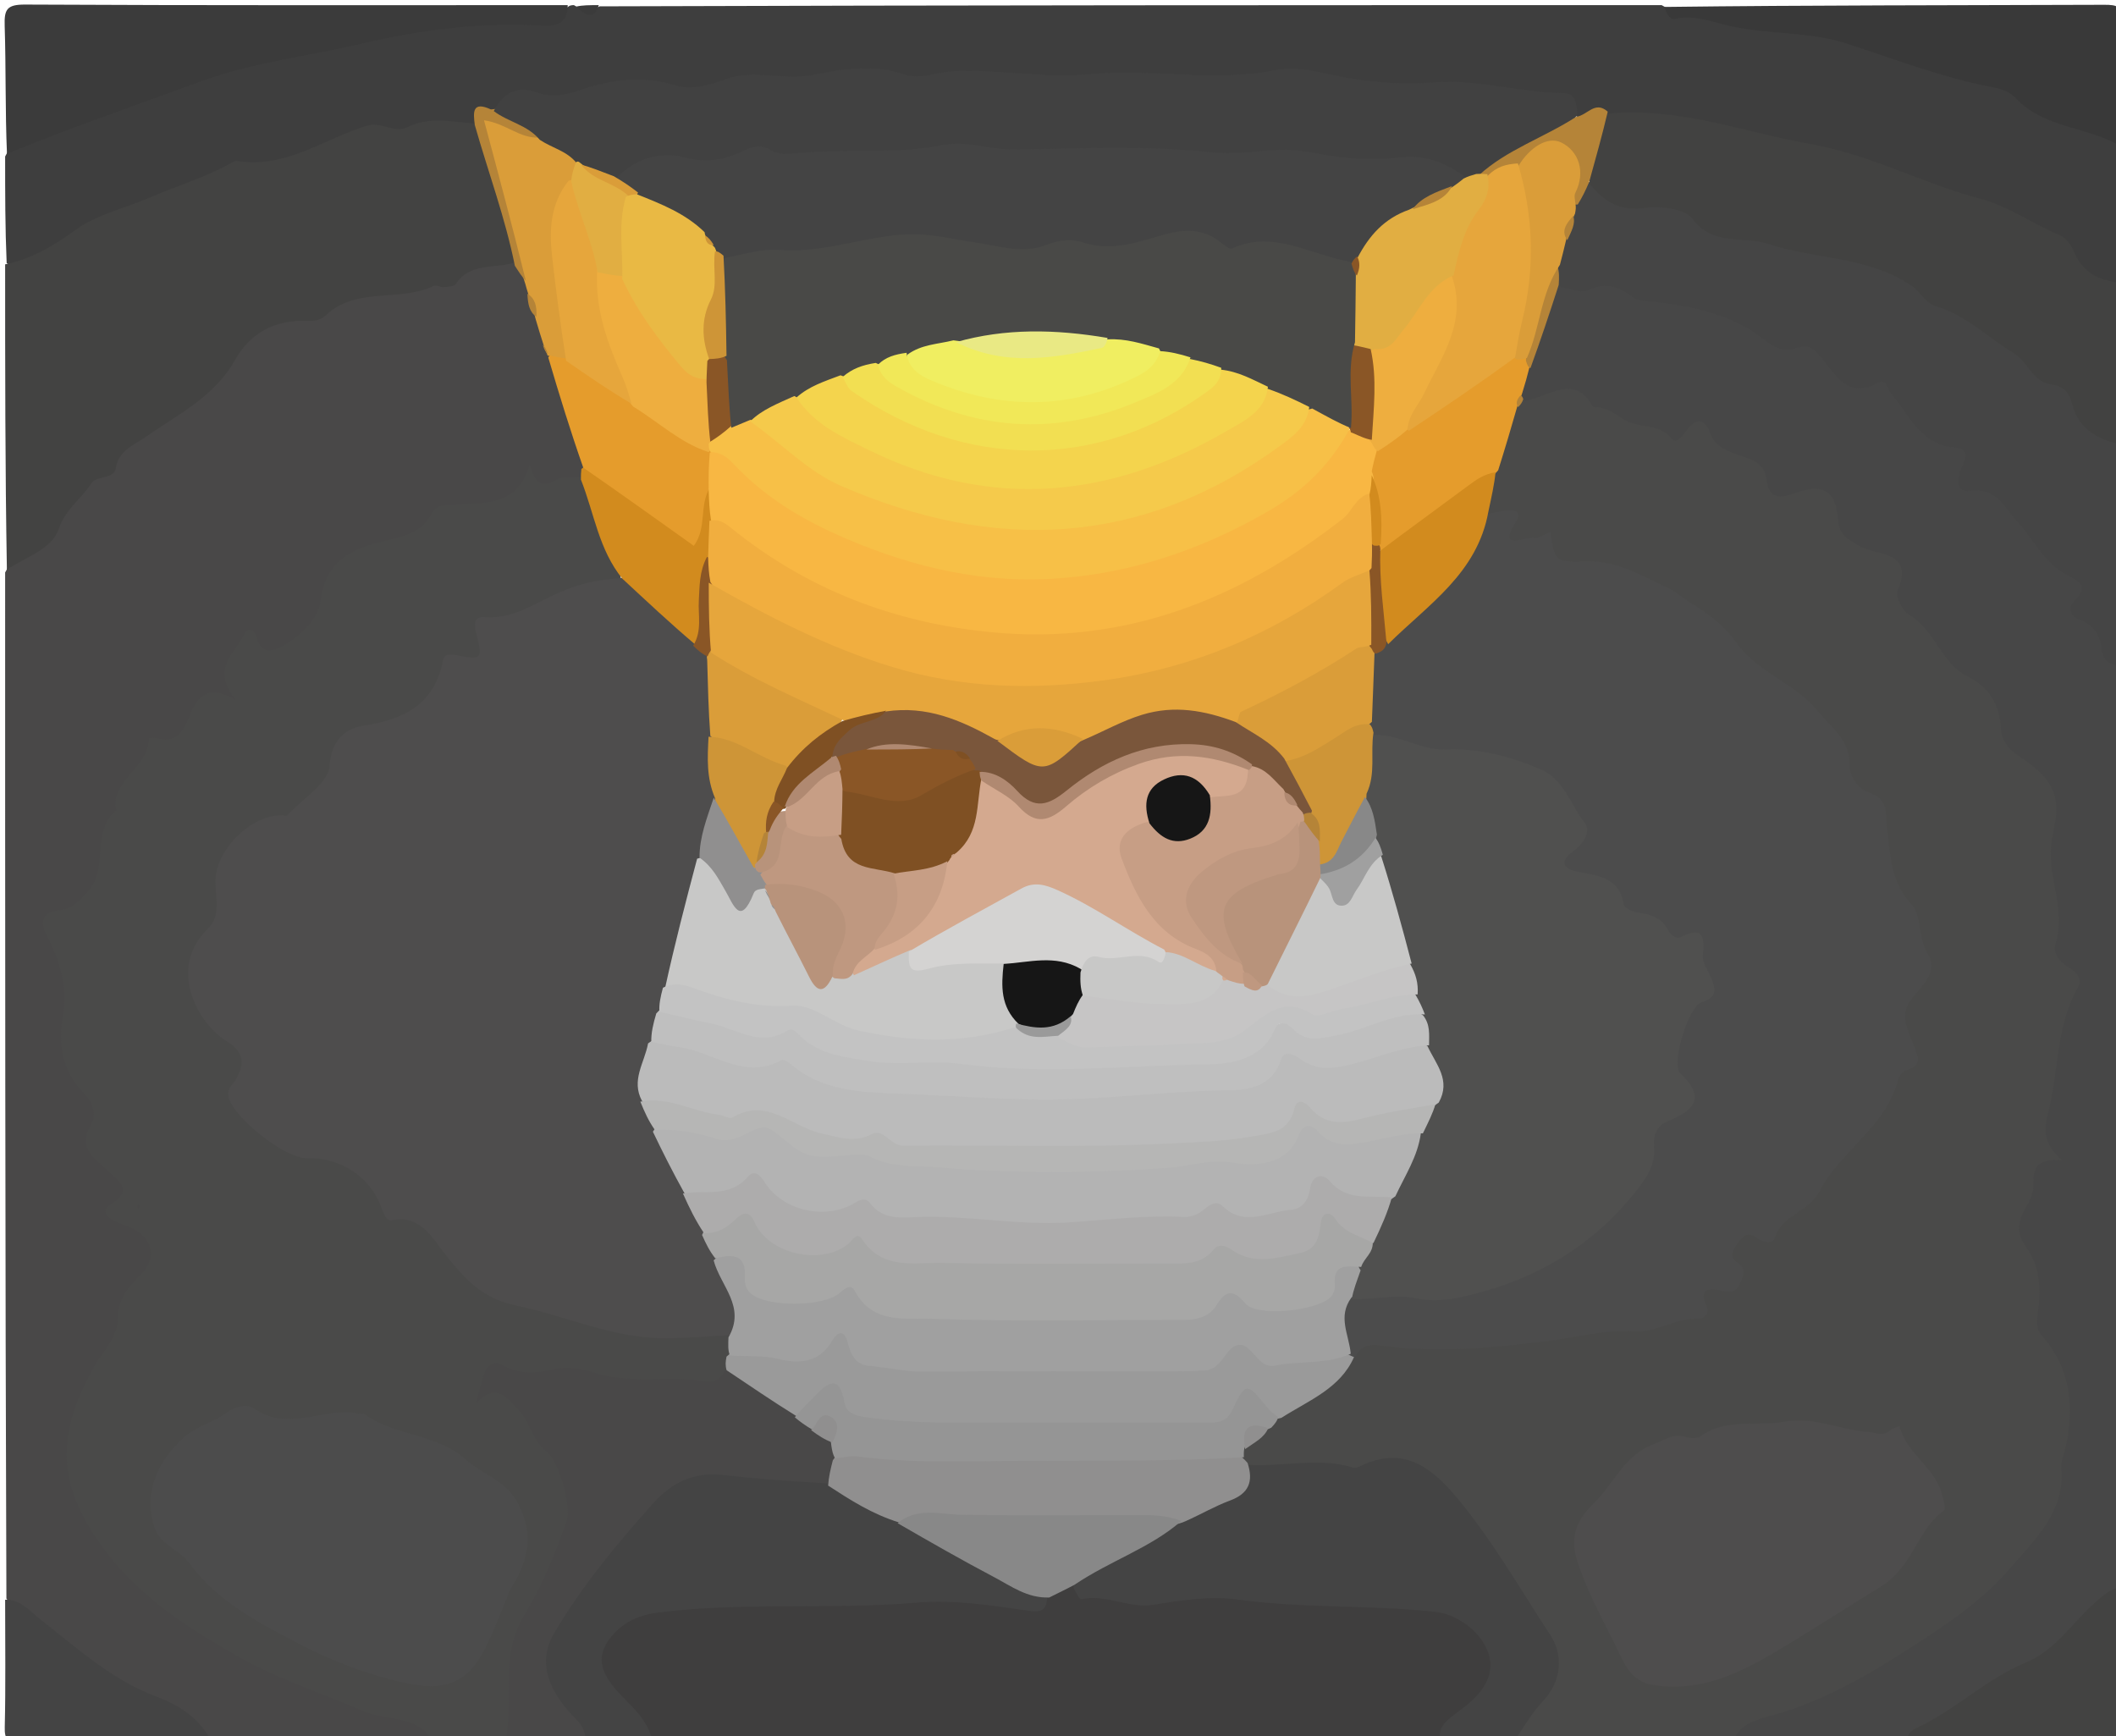 <svg version="1.1" id="Layer_1" xmlns="http://www.w3.org/2000/svg" xmlns:xlink="http://www.w3.org/1999/xlink" x="0px" y="0px"
	 width="100%" viewBox="0 0 412 338" enable-background="new 0 0 412 338" xml:space="preserve">
<path fill="#4A4A49" opacity="1" stroke="none" 
	d="
M337.275,338.759 
	C323.312,339 309.625,339 295.469,339 
	C293.152,336.395 295.158,334.696 296.458,332.842 
	C302.561,324.131 302.531,322.22 296.092,313.508 
	C291.369,307.119 287.837,299.918 282.634,293.849 
	C280.791,291.699 278.525,290.008 276.676,287.849 
	C274.687,285.525 271.848,286.143 269.2,286.552 
	C260.626,287.878 252.065,287.279 243.134,286.283 
	C242.29,285.948 241.885,285.629 241.344,284.889 
	C240.967,284.059 240.888,283.551 240.981,282.658 
	C242.043,280.279 244.205,279.395 245.682,277.368 
	C246.459,276.315 247.356,275.902 248.198,274.909 
	C253.2,271.192 258.907,268.966 262.52,263.57 
	C263.437,260.769 265.483,260.184 267.729,259.999 
	C269.888,259.822 272.093,259.664 274.214,260.009 
	C286.981,262.087 299.331,258.947 311.76,257.021 
	C314.882,256.537 318.006,256.818 321.107,256.564 
	C327.278,256.059 329.997,250.414 335.145,248.707 
	C336.663,248.203 335.887,246.742 335.898,245.648 
	C335.949,240.877 337.11,239.364 341.802,238.74 
	C345.782,238.211 348.056,235.052 350.493,232.727 
	C355.882,227.587 360.464,221.482 364.748,215.487 
	C367.718,211.33 372.024,206.233 369.429,199.6 
	C368.358,196.865 369.763,194.046 371.659,191.748 
	C373.554,189.452 373.484,187.289 372.368,184.411 
	C369.282,176.455 365.192,168.74 365.043,159.89 
	C365.028,159.052 365.079,158.017 364.372,157.57 
	C359.76,154.657 358.955,149.56 356.648,145.215 
	C354.041,140.305 349.482,136.427 344.754,133.426 
	C341.594,131.421 338.886,129.161 336.367,126.504 
	C328.266,117.962 318.834,112.055 306.652,111.658 
	C305.115,111.608 303.546,111.279 302.547,110.103 
	C300.72,107.952 298.619,106.782 295.717,106.74 
	C291.86,106.684 292.415,102.041 289.51,100.352 
	C287.557,97.345 289.24,94.874 289.897,91.931 
	C290.739,87.354 292.394,83.432 293.795,79.028 
	C294.495,78.037 295.181,77.632 296.179,77.013 
	C299.637,75.323 302.637,73.439 306.344,73.773 
	C310.205,74.121 312.385,77.629 315.946,78.719 
	C320.397,80.082 324.445,83.096 329.499,80.909 
	C330.932,80.289 332.862,80.551 333.628,81.871 
	C336.676,87.129 344.175,87.02 346.665,92.976 
	C347.237,94.344 349.016,93.534 350.325,93.27 
	C354.835,92.358 358.064,93.416 358.96,97.663 
	C360.091,103.026 363.862,104.836 367.918,106.543 
	C371.181,107.917 372.834,109.804 372.064,113.402 
	C371.684,115.177 372.127,116.957 373.406,118.014 
	C378.146,121.93 380.654,127.926 386.086,131.215 
	C389.048,133.009 390.753,135.858 391.224,139.413 
	C391.612,142.352 392.953,145.093 395.58,146.375 
	C402.532,149.768 402.683,155.994 402.102,162.115 
	C401.406,169.439 403.687,176.582 402.775,183.856 
	C402.692,184.517 402.932,185.268 403.432,185.693 
	C408.261,189.796 405.64,194.349 404.523,199.003 
	C402.577,207.105 399.834,215.166 401.632,223.728 
	C401.933,225.158 401.52,226.482 400.383,227.312 
	C398.583,228.624 398.476,230.671 397.648,232.442 
	C395.505,237.028 395.311,241.327 398.241,245.61 
	C398.605,246.142 398.885,246.896 398.786,247.51 
	C397.602,254.835 401.97,260.753 403.65,267.35 
	C406.467,278.408 405.118,288.981 398.867,298.806 
	C392.842,308.275 384.482,314.979 375.245,321.207 
	C365.924,327.493 356.429,332.928 345.686,336.284 
	C342.987,337.127 340.067,337.101 337.275,338.759 
z"/>
<path fill="#4A4A49" opacity="1" stroke="none" 
	d="
M98.249,338.745 
	C93.643,339 89.286,339 84.465,339 
	C81.832,337.184 79.039,337.092 76.498,336.54 
	C64.364,333.906 53.299,328.763 42.5,322.822 
	C36.652,319.604 30.933,316.181 26.163,311.56 
	C13.313,299.11 4.821,283.398 16.36,264.987 
	C18.528,261.527 20.882,258.044 21.451,253.705 
	C21.776,251.219 23.518,249.174 25.251,247.351 
	C27.625,244.853 26.917,242.679 24.31,241.262 
	C20.558,239.222 17.765,237.131 20.268,232.315 
	C21.189,230.543 19.395,229.656 18.435,228.615 
	C15.854,225.813 13.782,222.961 15.428,218.798 
	C16.061,217.195 15.591,215.478 14.456,214.098 
	C10.494,209.279 9.305,203.574 10.09,197.66 
	C10.737,192.789 9.566,188.506 7.806,184.179 
	C5.786,179.212 6.522,177.188 11.278,175.061 
	C15.128,173.339 16.742,170.641 17.313,166.29 
	C18.069,160.525 19.498,154.641 23.564,150.039 
	C24.752,148.695 25.06,147.102 25.736,145.615 
	C26.523,143.881 27.426,141.965 29.417,141.923 
	C32.854,141.85 33.889,139.262 35.829,137.253 
	C39.567,133.384 42.033,128.821 44.676,124.276 
	C46.27,121.535 48.605,120.07 51.664,122.573 
	C53.568,124.131 54.967,123.368 56.316,121.738 
	C58.216,119.444 59.89,117.236 60.729,114.125 
	C62.339,108.154 67.115,104.974 72.843,103.401 
	C76.557,102.381 80.195,101.593 82.866,98.381 
	C84.556,96.35 87.196,96.219 89.753,96.021 
	C93.845,95.704 98.145,95.742 100.769,91.576 
	C101.413,90.553 102.684,89.988 103.86,90.418 
	C106.869,91.518 110.225,90.516 113.443,92.288 
	C117.598,98.596 119.8,105.285 120.897,112.689 
	C118.695,115.804 115.286,115.134 112.549,116.121 
	C107.577,117.914 103.342,121.53 97.854,121.995 
	C95.836,122.166 95.695,123.698 95.577,125.257 
	C95.401,127.593 94.509,129.825 92.047,130.071 
	C88.689,130.407 87.265,132.531 85.842,135.046 
	C83.604,139.003 80.471,141.605 75.699,142.239 
	C71.086,142.852 68.296,145.069 65.905,149.864 
	C63.562,154.559 60.327,160.357 53.234,161.002 
	C49.114,161.377 44.145,167.821 44.176,172.107 
	C44.21,176.55 43.351,180.436 40.697,184.259 
	C37.333,189.105 39.147,196.209 44.729,200.516 
	C48.502,203.428 49.534,206.596 48.034,210.917 
	C46.719,214.703 48.153,217.306 51.618,219.06 
	C55.422,220.986 59.056,222.81 63.504,223.591 
	C68.592,224.485 73.419,227.293 75.971,232.583 
	C77.812,236.397 82.613,236.532 85.17,239.76 
	C86.767,241.777 88.95,243.344 90.469,245.602 
	C92.5,248.623 95.136,250.463 99.063,251.572 
	C105.262,253.323 111.638,254.556 117.7,256.826 
	C122.497,258.623 127.499,258.166 132.469,258.087 
	C135.749,258.035 139.138,257.205 142.456,259.499 
	C143.372,260.669 143.632,261.678 143.541,263.167 
	C143.412,264.616 143.133,265.621 142.647,266.961 
	C141.474,270.845 138.559,270.94 135.672,270.958 
	C127.05,271.011 118.485,270.1 109.928,269.207 
	C105.548,268.749 101.139,270.588 96.82,268.484 
	C104.684,274.458 110.155,281.672 112.329,291.195 
	C112.866,293.548 112.638,295.814 111.884,298.08 
	C110.091,303.469 107.912,308.693 105.068,313.609 
	C102.054,318.819 100.668,324.377 101.312,330.361 
	C101.657,333.573 100.954,336.305 98.249,338.745 
z"/>
<path fill="#494848" opacity="1" stroke="none" 
	d="
M113.379,92.761 
	C111.409,93.118 109.449,92.713 108.172,93.466 
	C105.557,95.007 104.193,94.225 103.168,90.436 
	C100.72,98.513 94.718,97.788 89.519,98.214 
	C87.307,98.395 85.135,97.867 83.9,100.221 
	C81.924,103.986 78.007,104.551 74.617,105.384 
	C68.121,106.98 63.391,109.338 62.392,117.082 
	C61.958,120.443 58.659,123.648 55.348,125.602 
	C53.414,126.743 50.841,127.72 49.94,124.002 
	C49.55,122.391 48.133,122.074 47.532,123.482 
	C45.978,127.119 40.91,129.899 45.798,136.191 
	C39.844,132.947 38.213,136.268 36.908,139.425 
	C35.632,142.514 34.285,144.85 30.388,143.693 
	C29.944,143.561 28.984,143.716 28.984,143.738 
	C28.977,149.194 22.492,151.409 22.452,156.81 
	C22.449,157.133 22.762,157.658 22.649,157.752 
	C17.633,161.903 21.257,169.05 17.101,173.587 
	C15.483,175.353 14.196,176.951 11.534,177.208 
	C8.591,177.491 7.545,179.171 9.079,182.111 
	C11.698,187.13 13.264,192.185 12.196,198.178 
	C11.258,203.439 12.257,208.84 16.434,212.973 
	C18.183,214.703 18.774,217.279 17.749,218.966 
	C14.955,223.569 18.473,225.54 20.925,227.86 
	C23.273,230.082 26.04,231.803 21.451,234.56 
	C19.67,235.631 20.822,236.903 22.063,237.6 
	C23.345,238.32 24.846,238.649 26.137,239.358 
	C29.989,241.473 30.408,245.278 27.351,248.254 
	C25.078,250.467 22.966,252.887 22.99,256.361 
	C23.018,260.349 20.048,263.036 18.329,266.088 
	C10.453,280.07 11.213,289.942 21.033,302.611 
	C27.786,311.323 36.608,316.92 45.94,322.291 
	C53.878,326.858 62.509,329.596 70.802,333.193 
	C74.509,334.802 79.082,334.091 82.517,336.862 
	C83.017,337.265 83.379,337.839 83.902,338.667 
	C69.979,339 55.958,339 41.469,339 
	C35.926,336.649 31.345,333.421 26.405,330.798 
	C17.067,325.839 8.135,320.085 1.246,311.259 
	C1,244.646 1,178.292 1,111.469 
	C2.5,108.629 4.022,106.321 6.593,104.881 
	C10.149,102.889 10.527,98.472 13.353,95.832 
	C20.207,89.43 26.735,82.626 34.952,77.91 
	C38.998,75.588 41.649,72.107 44.189,68.399 
	C46.808,64.575 50.259,61.726 54.912,60.925 
	C59.022,60.218 63.026,59.32 66.625,57.167 
	C71.763,54.095 77.845,55.716 83.299,53.698 
	C85.629,52.835 88.287,52.867 90.559,51.241 
	C92.992,49.5 95.922,49.796 99.132,50.354 
	C101.231,50.786 102.114,52.036 102.934,53.879 
	C103.343,54.665 103.526,55.131 103.729,55.969 
	C103.83,57.97 104.402,59.465 105.25,61.221 
	C106.172,62.647 106.453,63.956 106.87,65.561 
	C107.076,66.727 107.267,67.553 108.026,68.524 
	C108.257,69.052 108.323,69.278 108.443,69.858 
	C110.785,76.828 113.353,83.361 114.403,90.716 
	C114.246,91.628 114.027,92.101 113.379,92.761 
z"/>
<path fill="#3E3E3E" opacity="1" stroke="none" 
	d="
M412.72,28.716 
	C413,37.354 413,45.708 413,54.531 
	C408.89,58.086 405.601,55.491 403.701,52.556 
	C399.846,46.601 393.806,44.17 387.861,42.058 
	C378.632,38.779 369.92,33.892 360.282,32.01 
	C351.037,30.204 342.22,26.485 332.706,25.983 
	C332.041,25.948 332.805,26.185 332.218,25.934 
	C326.432,23.456 320.324,23.657 313.869,23.605 
	C311.174,22.792 308.595,23.738 306.041,22.226 
	C304.199,20.451 302.173,20.465 300.204,20.109 
	C289.867,18.238 279.412,18.384 268.982,18.214 
	C265.127,18.151 261.362,17.454 257.615,16.863 
	C252.792,16.103 248.138,15.645 243.309,16.865 
	C240.94,17.464 238.383,16.951 235.884,16.667 
	C230.798,16.088 225.712,15.542 220.551,16.739 
	C216.664,17.641 212.481,17.732 208.638,16.851 
	C200.032,14.878 191.405,15.668 182.891,16.488 
	C176.585,17.096 170.445,15.79 164.112,16.502 
	C155.165,17.509 145.985,16.88 137.1,18.423 
	C131.492,19.396 126.219,16.501 120.8,18.118 
	C113.284,20.362 105.475,20.132 97.473,21.181 
	C95.588,22.318 93.242,22.096 92.366,24.703 
	C88.064,26.754 83.591,26.293 79.474,26.611 
	C70.749,27.285 62.795,29.876 54.897,33.154 
	C53.83,33.597 52.764,34.335 51.608,34.209 
	C42.801,33.248 36.123,39.259 28.228,41.285 
	C20.944,43.154 14.831,47.59 8.207,50.908 
	C6.118,51.954 3.928,52.817 1.296,51.245 
	C1,44.312 1,37.625 1,30.469 
	C3.123,26.167 6.972,24.835 10.743,23.653 
	C15.857,22.05 20.657,19.824 25.336,17.276 
	C25.923,16.957 26.5,16.522 27.143,16.449 
	C37.75,15.246 47.335,10.152 57.988,8.725 
	C65.622,7.703 73.221,5.619 80.877,4.433 
	C88.401,3.267 96.068,2.704 103.74,2.984 
	C106.05,3.068 108.448,3.331 110.687,1.272 
	C111,1 111.5,1 111.75,1 
	C113.407,2.036 114.894,2.305 116.748,1.235 
	C185.688,1 254.375,1 323.531,1 
	C327.823,3.611 332.29,2.19 336.427,2.89 
	C347.624,4.785 359.009,5.186 369.831,9.573 
	C374.736,11.562 379.959,13.442 385.43,14.15 
	C389.043,14.617 392.435,15.959 395.277,18.558 
	C397.493,20.585 400.247,22.19 403.202,22.516 
	C407.418,22.98 410.267,25.045 412.72,28.716 
z"/>
<path fill="#474747" opacity="1" stroke="none" 
	d="
M337.469,339 
	C338.944,335.019 343.239,334.587 346.607,333.55 
	C355.886,330.694 363.966,325.984 372.073,320.761 
	C379.108,316.23 386.109,311.539 391.384,305.354 
	C396.057,299.873 402.223,294.344 401.319,285.665 
	C401.206,284.577 401.806,283.417 402.065,282.288 
	C403.922,274.204 403.336,266.592 397.579,260.068 
	C396.429,258.765 396.533,257.474 396.748,255.913 
	C397.393,251.232 397.371,246.66 394.334,242.563 
	C392.7,240.359 392.842,237.919 394.223,235.509 
	C395.132,233.924 396.074,232.257 395.944,230.359 
	C395.737,227.32 396.883,225.522 401.462,225.902 
	C398.007,222.772 397.848,220.119 398.695,216.992 
	C400.904,208.834 400.195,199.996 404.555,192.304 
	C405.582,190.491 404.236,189.216 402.668,188.28 
	C400.957,187.259 399.647,185.558 400.226,183.735 
	C402.328,177.126 398.624,170.857 399.397,164.334 
	C399.621,162.445 400.153,160.591 400.323,158.664 
	C400.878,152.384 396.775,149.802 392.7,146.926 
	C390.964,145.7 389.678,144.02 389.595,142.005 
	C389.399,137.238 387.307,133.798 383.116,131.709 
	C377.868,129.093 376.774,122.614 371.715,119.715 
	C370.418,118.971 368.99,116.099 369.464,115.001 
	C372.859,107.141 365.171,108.199 362.157,106.382 
	C359.836,104.982 358.164,104.4 357.917,101.353 
	C357.432,95.394 354.995,94.016 349.266,96.081 
	C346.421,97.106 344.362,97.055 343.964,93.358 
	C343.546,89.477 339.932,89.294 337.371,88.19 
	C335.427,87.352 333.832,86.631 333.065,84.499 
	C331.806,80.996 329.962,81.547 328.185,84.085 
	C327.456,85.126 326.296,86.439 325.527,85.459 
	C323.082,82.348 319.224,83.422 316.534,81.871 
	C314.58,80.744 312.995,79.258 310.587,79.304 
	C310.43,79.307 310.187,79.251 310.126,79.143 
	C306.48,72.615 301.8,77.249 297.081,77.98 
	C296.486,77.809 296.295,77.621 295.918,77.076 
	C295.177,75.082 295.523,73.533 296.397,71.676 
	C299.467,66.378 299.267,60.258 302.899,55.251 
	C310.914,52.152 318.238,55.19 325.5,56.903 
	C332.536,58.563 339.222,61.333 345.907,64.387 
	C351.028,66.727 356.586,67.737 360.416,72.375 
	C360.719,72.743 361.345,73.04 361.77,72.923 
	C368.44,71.091 370.605,76.682 373.844,80.336 
	C375.301,81.981 376.626,83.846 378.738,84.425 
	C382.37,85.42 384.866,87.02 384.299,91.297 
	C384.209,91.979 384.462,92.752 385.164,92.935 
	C391.593,94.617 394.177,100.507 398.188,104.813 
	C400.104,106.87 401.609,109.282 404.221,110.669 
	C405.555,111.378 406.778,112.705 406.716,114.225 
	C406.472,120.187 411.717,123.984 412.757,129.745 
	C413,189.354 413,248.708 413,308.531 
	C406.877,316.949 400.084,324.093 390.53,328.001 
	C387.887,329.083 385.976,331.295 383.598,332.815 
	C379.808,335.238 375.894,337.332 371.267,338.76 
	C359.979,339 348.958,339 337.469,339 
z"/>
<path fill="#3F3E3E" opacity="1" stroke="none" 
	d="
M280.298,338.707 
	C229.312,339 178.625,339 127.469,339 
	C123.656,336.759 120.87,333.901 118.473,330.724 
	C112.511,322.819 115.933,313.459 125.831,312.262 
	C137.116,310.897 148.488,309.414 159.944,310.651 
	C164.258,311.116 168.526,310.297 172.817,310.029 
	C180.922,309.521 189.061,309.432 197.098,311.145 
	C198.807,311.509 200.646,312.37 202.536,310.469 
	C204.333,308.551 206.153,307.707 208.812,308.055 
	C213.765,309.755 218.63,310.529 223.211,310.066 
	C242.487,308.118 261.577,311.092 280.742,311.752 
	C285.753,311.924 289.511,315.808 291.403,320.459 
	C293.186,324.84 291.78,328.825 288.41,332.272 
	C286.049,334.687 283.155,336.314 280.298,338.707 
z"/>
<path fill="#434342" opacity="1" stroke="none" 
	d="
M1,51.469 
	C6.133,50.456 10.604,47.748 14.439,44.949 
	C18.919,41.68 24.089,40.654 28.855,38.587 
	C34.116,36.305 39.686,34.667 44.765,31.867 
	C45.194,31.631 45.712,31.266 46.128,31.334 
	C55.62,32.894 63.097,27.009 71.467,24.466 
	C74.213,23.631 76.862,25.997 79.272,24.791 
	C83.316,22.768 87.326,23.583 91.842,24.008 
	C92.745,24.173 93.383,24.296 93.532,24.727 
	C96.464,33.225 100.509,41.438 100.188,51.14 
	C96.151,52.353 91.562,51.071 88.729,55.315 
	C88.394,55.816 87.199,55.834 86.389,55.897 
	C85.745,55.948 84.938,55.431 84.444,55.668 
	C77.802,58.858 69.456,55.792 63.518,61.323 
	C62.249,62.505 61.111,62.503 59.516,62.466 
	C53.488,62.33 48.772,64.741 45.707,70.181 
	C41.692,77.307 34.472,80.792 28.121,85.232 
	C25.845,86.823 23.138,87.706 22.561,91.12 
	C22.168,93.443 18.829,92.474 17.743,94.16 
	C15.808,97.168 12.762,99.108 11.462,102.936 
	C10.085,106.993 5.119,108.36 1.341,110.927 
	C1,91.312 1,71.625 1,51.469 
z"/>
<path fill="#454545" opacity="1" stroke="none" 
	d="
M413,129.531 
	C411,129.664 409.428,128.587 409.224,126.567 
	C408.921,123.581 407.659,121.685 404.787,120.612 
	C403.113,119.986 402.571,118.302 403.923,116.977 
	C406.743,114.213 404.856,113.193 402.49,111.968 
	C398.029,109.659 395.979,105.039 392.759,101.536 
	C390.229,98.782 388.773,94.831 383.534,95.557 
	C380.703,95.948 381.073,93.187 381.927,91.152 
	C382.662,89.402 383.617,87.344 380.564,87.11 
	C373.864,86.596 371.771,80.763 368.225,76.654 
	C367.424,75.726 367.301,73.602 365.64,74.532 
	C359.796,77.803 357.438,72.973 354.748,69.772 
	C353.277,68.022 352.404,66.938 349.988,67.712 
	C347.877,68.388 345.802,67.997 343.917,66.459 
	C337.01,60.823 328.649,59.436 320.135,58.541 
	C319.333,58.457 318.396,58.281 317.808,57.799 
	C315.122,55.6 312.464,54.966 309.09,56.536 
	C307.84,57.118 305.884,56.185 303.836,55.904 
	C302.73,55.018 302.546,54.015 302.512,52.577 
	C302.227,50.633 302.496,49.139 303.177,47.328 
	C304.228,45.523 304.77,43.917 305.243,41.901 
	C305.304,41.029 305.408,40.542 305.766,39.731 
	C307.212,38.155 307.537,36.112 309.755,35.287 
	C315.642,38.668 322.283,37.971 328.109,40.09 
	C332.389,41.646 336.571,43.217 341.049,44.297 
	C347.146,45.768 353.16,47.684 359.431,48.017 
	C365.505,48.34 370.054,51.979 374.711,54.89 
	C381.275,58.994 388.465,62.244 394.154,67.697 
	C398.45,71.815 404.536,73.933 406.875,80.341 
	C407.718,82.653 410.972,84.039 412.738,86.736 
	C413,101.021 413,115.042 413,129.531 
z"/>
<path fill="#424241" opacity="1" stroke="none" 
	d="
M413,86.531 
	C408.585,85.669 404.739,83.579 403.477,78.733 
	C402.855,76.348 401.84,75.173 399.199,74.8 
	C395.809,74.321 394.886,70.449 391.946,68.677 
	C386.953,65.666 382.77,61.341 376.912,59.617 
	C374.883,59.019 373.987,56.84 372.162,55.612 
	C363.553,49.823 353.319,50.52 344.188,47.468 
	C339.494,45.899 333.518,47.982 329.566,42.623 
	C328.093,40.625 323.287,40.071 320.226,40.492 
	C315.58,41.132 312.628,39.499 309.684,36.004 
	C308.157,30.829 308.873,26.24 312.778,22.134 
	C326.832,20.743 339.427,25.73 352.502,28.038 
	C364.255,30.112 374.402,35.751 385.598,38.701 
	C391.122,40.156 395.73,43.559 400.915,45.735 
	C402.271,46.304 403.217,47.606 403.822,49.033 
	C405.396,52.75 408.284,54.622 412.616,54.996 
	C413,65.354 413,75.708 413,86.531 
z"/>
<path fill="#444444" opacity="1" stroke="none" 
	d="
M280.466,339 
	C279.877,336.514 281.382,335.164 283.227,333.791 
	C285.87,331.824 288.648,329.825 289.811,326.521 
	C291.852,320.723 285.424,314.491 279.494,313.838 
	C266.7,312.431 253.791,313.211 240.987,311.432 
	C235.692,310.696 230.049,311.552 224.692,312.449 
	C219.782,313.271 215.35,310.286 210.518,311.372 
	C210.203,311.443 209.587,310.173 209.04,309.169 
	C208.738,306.054 211.042,305.331 212.747,304.176 
	C217.796,300.756 223.608,298.74 229.027,295.281 
	C231.355,293.621 233.706,292.744 235.963,291.709 
	C238.922,290.351 241.376,288.592 242.812,285.206 
	C249.788,285.666 256.596,283.668 263.27,285.698 
	C263.704,285.83 264.31,285.738 264.727,285.531 
	C273.418,281.222 278.996,285.893 284.111,292.134 
	C290.81,300.309 296.052,309.492 301.823,318.28 
	C304.305,322.058 304.264,327.128 300.447,331.18 
	C298.425,333.326 296.887,335.926 295.065,338.66 
	C290.311,339 285.621,339 280.466,339 
z"/>
<path fill="#444444" opacity="1" stroke="none" 
	d="
M203.907,310.907 
	C203.85,313.854 202.335,313.918 200.191,313.609 
	C192.983,312.571 185.736,311.423 178.441,312.044 
	C161.656,313.471 144.763,311.843 128.007,313.986 
	C124.724,314.405 121.879,315.599 119.653,317.945 
	C116.856,320.893 116.142,323.845 118.885,327.674 
	C121.472,331.284 125.709,333.663 126.939,338.652 
	C122.975,339 118.951,339 114.463,339 
	C113.103,338.006 111.957,337.309 110.957,336.442 
	C103.669,330.123 101.973,320.86 107.837,313.318 
	C114.02,305.366 119.516,296.843 126.911,289.804 
	C130.749,286.15 135.008,284.464 139.957,285.083 
	C146.649,285.921 153.541,284.906 160.429,287.367 
	C165.903,289.025 170.017,292.577 175.269,294.663 
	C183.082,299.55 191.105,303.258 198.856,307.468 
	C200.561,308.394 202.618,308.772 203.907,310.907 
z"/>
<path fill="#494848" opacity="1" stroke="none" 
	d="
M161.405,288.835 
	C154.355,288.416 147.676,287.981 141.036,287.207 
	C135.272,286.535 130.986,288.435 127.088,292.8 
	C120.029,300.703 113.287,308.817 107.916,317.95 
	C104.663,323.481 106.76,328.483 110.527,332.988 
	C111.888,334.617 113.908,335.803 113.983,338.638 
	C108.978,339 103.956,339 98.467,339 
	C99.338,334.362 98.993,329.616 99.134,324.871 
	C99.246,321.089 100.283,317.349 102.344,313.991 
	C105.754,308.436 108.105,302.387 110.298,296.28 
	C111.382,293.262 108.82,284.449 106.288,282.481 
	C103.671,280.447 103.271,276.991 101.093,274.677 
	C98.746,272.182 96.595,269.026 92.697,273.217 
	C93.218,271.274 93.667,269.307 94.282,267.394 
	C94.747,265.946 96.222,264.907 97.36,265.56 
	C100.883,267.582 104.069,267.595 108.056,266.537 
	C109.928,266.041 113.298,266.438 115.575,267.209 
	C122.502,269.555 129.609,267.767 136.542,268.845 
	C138.175,269.099 139.926,269.284 141.028,267.009 
	C143.356,265.383 145.003,266.761 146.593,267.901 
	C149.299,269.841 152.131,271.566 155.25,273.499 
	C156.451,274.742 157.087,276.041 158.686,276.883 
	C160.436,277.988 161.471,279.369 162.98,280.779 
	C163.522,281.846 163.626,282.621 163.537,283.834 
	C163.74,286.028 163.346,287.579 161.405,288.835 
z"/>
<path fill="#3B3B3B" opacity="1" stroke="none" 
	d="
M110.531,1 
	C110.613,4.084 108.761,5.196 105.799,5.007 
	C93.81,4.241 81.796,5.83 70.389,8.506 
	C60.023,10.938 49.348,12.113 39.077,15.852 
	C30.954,18.81 22.767,21.763 14.609,24.749 
	C10.257,26.342 5.994,28.108 1.357,29.927 
	C1,21.693 1.176,13.38 0.912,5.082 
	C0.808,1.849 1.293,0.871 4.896,0.89 
	C39.951,1.073 75.007,1 110.531,1 
z"/>
<path fill="#393939" opacity="1" stroke="none" 
	d="
M413,28.531 
	C406.703,24.625 398.074,25.109 392.522,19.139 
	C391.368,17.899 389.751,17.327 388.08,17.011 
	C378.194,15.141 368.856,11.467 359.322,8.411 
	C352.225,6.137 344.598,6.733 337.294,5.163 
	C333.701,4.39 330.055,2.819 326.124,3.67 
	C325.185,3.873 324.47,2.717 324.078,1.349 
	C352.559,1 381.118,1.039 409.677,0.934 
	C412.263,0.925 413.198,1.193 413.095,4.156 
	C412.818,12.116 413,20.093 413,28.531 
z"/>
<path fill="#434342" opacity="1" stroke="none" 
	d="
M371.469,339 
	C371.228,337.729 372.06,336.952 373.166,336.44 
	C380.728,332.942 386.745,326.869 394.491,323.672 
	C400.214,321.309 403.444,316.005 407.842,312.089 
	C409.24,310.845 410.471,309.61 412.65,309.062 
	C413,317.945 412.839,326.894 413.092,335.832 
	C413.174,338.742 412.33,339.105 409.704,339.072 
	C397.117,338.912 384.527,339 371.469,339 
z"/>
<path fill="#444444" opacity="1" stroke="none" 
	d="
M1,311.469 
	C4.023,311.386 5.788,313.678 7.994,315.408 
	C15.098,320.979 21.764,327.065 30.544,330.375 
	C34.406,331.83 38.575,334.189 40.933,338.659 
	C28.581,339 16.161,338.924 3.744,339.068 
	C1.428,339.094 0.869,338.658 0.926,336.277 
	C1.119,328.168 1,320.051 1,311.469 
z"/>
<path fill="#3B3B3B" opacity="1" stroke="none" 
	d="
M116.583,1 
	C115.789,3.868 114.142,3.184 112.19,1.283 
	C113.389,1 114.778,1 116.583,1 
z"/>
<path fill="#4C4C4C" opacity="1" stroke="none" 
	d="
M289.428,100.087 
	C291.082,99.782 292.384,99.502 293.701,99.374 
	C295.168,99.231 296.243,99.878 295.291,101.37 
	C291.287,107.643 297.106,104.346 298.689,104.703 
	C299.609,104.91 300.788,103.966 301.879,103.528 
	C302.707,109.687 302.971,109.439 309.313,109.314 
	C314.966,109.202 320.019,112.237 325.01,114.601 
	C326.422,115.27 327.831,116.583 329.373,117.507 
	C332.75,119.531 335.796,121.891 338.207,125.279 
	C342.234,130.939 349.484,132.968 353.928,138.454 
	C356.526,141.661 360.132,143.977 360.105,148.772 
	C360.091,151.317 361.907,153.637 363.851,154.292 
	C367.719,155.596 367.051,157.923 367.414,161.061 
	C368.008,166.2 368.056,171.657 372.203,176.14 
	C374.264,178.368 373.376,182.572 375.379,185.745 
	C377.47,189.055 374.356,191.815 372.235,194.428 
	C369.667,197.592 371.566,200.884 372.754,203.837 
	C373.677,206.131 374.067,207.485 371.277,208.344 
	C370.598,208.553 369.797,209.378 369.626,210.064 
	C367.299,219.368 358.374,224.039 354.324,231.872 
	C352.124,236.126 346.946,236.494 345.54,241.043 
	C345.133,242.363 343.229,241.934 342.055,241.02 
	C340.382,239.719 339.329,240.612 338.389,242.003 
	C337.536,243.265 336.445,244.603 338.291,245.83 
	C340.362,247.207 339.226,248.77 338.637,250.213 
	C337.993,251.788 336.628,251.555 335.227,251.286 
	C332.71,250.804 330.65,250.776 332.337,254.424 
	C332.971,255.793 331.713,256.812 330.521,256.766 
	C326.24,256.6 322.248,259.521 318.592,259.242 
	C312.538,258.78 306.991,260.42 301.269,261.119 
	C290.701,262.411 280.205,263.492 269.569,262.065 
	C267.734,261.819 265.485,261.364 263.996,263.929 
	C263.54,264.319 263.24,264.327 262.546,264.117 
	C259.234,260.57 259.314,256.939 261.328,252.831 
	C267.624,249.034 274.268,250.965 280.629,250.434 
	C288.208,249.802 295.172,247.531 301.736,243.691 
	C306.786,240.737 311.007,236.923 314.905,232.632 
	C317.521,229.751 319.855,226.874 320.071,222.703 
	C320.24,219.436 322.395,217.283 325.029,215.613 
	C326.402,214.743 327.647,213.72 326.489,212.02 
	C321.837,205.193 326.415,199.609 329.18,194.059 
	C331.107,190.192 330.146,186.436 326.373,183.956 
	C321.644,180.847 315.458,179.8 312.427,174.109 
	C311.478,172.328 308.942,172.417 307.083,171.737 
	C304.316,170.724 302.286,169.126 303.798,165.743 
	C304.637,163.866 307.341,162.261 305.752,160.034 
	C303.682,157.134 302.362,153.589 298.839,151.758 
	C293.723,149.098 288.114,148.475 282.614,148.023 
	C276.846,147.549 271.485,146.34 266.231,143.214 
	C265.738,142.431 265.585,141.923 265.451,140.971 
	C264.494,136.516 264.691,132.458 265.335,127.995 
	C266.046,126.212 267.465,125.743 268.685,124.513 
	C275.251,117.789 283.255,112.798 286.447,103.687 
	C286.944,102.268 287.652,100.932 289.428,100.087 
z"/>
<path fill="#4E4D4D" opacity="1" stroke="none" 
	d="
M368.228,278.321 
	C368.95,277.961 369.408,277.813 369.866,277.666 
	C371.137,282.969 376.67,285.613 378.075,290.817 
	C378.371,291.913 378.943,293.792 378.521,294.094 
	C373.176,297.907 372.594,305.005 366.136,308.965 
	C359.543,313.008 352.794,317.392 346.088,321.39 
	C338.871,325.693 330.997,329.62 321.775,328.053 
	C317.441,327.317 316.206,323.769 314.81,320.923 
	C312.056,315.304 308.955,309.803 307.046,303.769 
	C305.608,299.222 307.012,295.91 310.34,292.678 
	C314.271,288.861 316.286,283.207 322.118,281.135 
	C324.136,280.419 325.788,279.007 328.161,279.761 
	C329.054,280.045 330.412,280.151 331.074,279.671 
	C336.129,276.009 342.02,277.778 347.464,276.807 
	C353.295,275.766 358.401,278.483 363.922,278.818 
	C365.359,278.906 366.667,279.844 368.228,278.321 
z"/>
<path fill="#9A9A9A" opacity="1" stroke="none" 
	d="
M262.644,263.784 
	C263.018,263.992 263.433,264.141 263.637,264.227 
	C260.945,270.325 254.929,272.604 249.503,276.052 
	C247.983,276.488 246.811,276.459 245.811,275.729 
	C243.952,274.372 242.54,274.754 241.115,276.474 
	C239.26,278.711 236.642,279.143 233.88,279.151 
	C215.231,279.2 196.574,279.519 177.938,278.949 
	C172.605,278.786 166.375,279.64 162.457,274.016 
	C161.512,272.661 160.076,273.094 158.963,274.098 
	C157.941,275.02 156.874,275.748 155.02,275.688 
	C150.34,272.787 146.066,269.859 141.476,266.787 
	C141.207,265.887 141.254,265.131 141.463,264.136 
	C144.581,261.274 148.101,261.605 151.538,262.253 
	C154.88,262.883 157.722,262.551 160.204,259.954 
	C162.217,257.85 164.905,257.228 166.51,260.024 
	C168.846,264.095 172.718,264.511 176.39,264.591 
	C194.829,264.993 213.276,264.859 231.72,264.699 
	C234.207,264.677 236.136,263.575 237.817,261.783 
	C239.66,259.82 242.107,259.407 244.112,261.057 
	C247.003,263.436 249.991,263.483 253.437,263.028 
	C256.342,262.645 259.4,262.286 262.644,263.784 
z"/>
<path fill="#908F8F" opacity="1" stroke="none" 
	d="
M161.242,289.251 
	C161.358,287.56 161.699,286.121 162.155,284.331 
	C163.512,282.245 165.121,281.333 167.332,281.416 
	C189.849,282.263 212.375,281.744 234.898,281.816 
	C237.174,281.824 239.604,281.502 241.807,283.714 
	C242.374,284.229 242.568,284.452 242.909,284.841 
	C244.112,288.489 243.117,290.815 239.501,292.154 
	C236.626,293.219 233.94,294.791 230.823,296.187 
	C229.106,296.949 227.607,297.019 226.118,297.039 
	C209.234,297.26 192.347,297.682 175.024,296.414 
	C169.808,294.794 165.654,292.116 161.242,289.251 
z"/>
<path fill="#959595" opacity="1" stroke="none" 
	d="
M242.182,283.736 
	C227.487,284.6 212.783,284.348 198.12,284.429 
	C187.794,284.485 177.282,284.945 166.913,283.572 
	C165.646,283.404 164.304,283.802 162.633,283.958 
	C162.157,283.265 162.045,282.551 161.868,281.483 
	C161.67,278.932 160.274,278.319 158.04,278.287 
	C156.788,277.536 155.844,276.867 154.757,275.956 
	C155.926,274.458 157.281,273.243 158.54,271.936 
	C161.215,269.159 163.435,267.404 164.457,273.202 
	C164.845,275.405 167.104,275.74 169.219,276.029 
	C178.466,277.292 187.755,276.974 197.036,276.993 
	C209.494,277.019 221.951,277.013 234.408,276.983 
	C236.516,276.978 238.633,277.253 239.877,274.638 
	C242.546,269.029 242.765,269.084 246.74,274.056 
	C247.25,274.693 247.944,275.184 248.855,275.922 
	C248.688,276.671 248.219,277.24 247.528,277.976 
	C245.412,278.985 243.192,279.379 242.273,282.024 
	C242.157,282.691 242.18,283.071 242.182,283.736 
z"/>
<path fill="#E59C2C" opacity="1" stroke="none" 
	d="
M297.781,71.575 
	C297.333,73.359 296.941,74.772 296.39,76.519 
	C296.081,77.518 295.858,78.156 295.443,79.074 
	C294.223,83.35 293.052,87.291 291.704,91.568 
	C286.403,97.681 279.802,101.627 273.727,106.221 
	C272.397,107.227 270.834,107.885 268.732,107.212 
	C268.252,106.794 268.096,106.585 267.809,106.006 
	C267.607,101.344 267.158,97.119 265.406,92.705 
	C265.223,90.894 265.509,89.567 266.339,87.969 
	C268.364,85.864 270.219,84.146 272.742,82.674 
	C278.502,79.758 282.836,75.388 288.09,72.372 
	C290.073,71.233 291.775,69.615 294.368,68.813 
	C295.24,68.715 295.735,68.775 296.559,69.087 
	C297.537,69.747 297.838,70.404 297.781,71.575 
z"/>
<path fill="#D28B1E" opacity="1" stroke="none" 
	d="
M268.463,107.431 
	C274.545,102.865 280.321,98.691 286.038,94.437 
	C287.525,93.329 288.999,92.308 291.193,91.945 
	C290.96,94.346 290.392,96.786 289.799,99.611 
	C287.643,111.652 278.099,117.661 270.283,125.423 
	C267.062,119.935 266.968,113.93 268.463,107.431 
z"/>
<path fill="#908F8F" opacity="1" stroke="none" 
	d="
M242.432,282.151 
	C241.874,279.095 242.15,276.426 246.932,278.059 
	C246.188,279.91 244.331,280.797 242.432,282.151 
z"/>
<path fill="#B58438" opacity="1" stroke="none" 
	d="
M295.593,79.272 
	C295.132,78.608 295.248,77.875 296.011,77.035 
	C296.324,77.036 296.416,77.22 296.592,77.701 
	C296.381,78.376 296.086,78.755 295.593,79.272 
z"/>
<path fill="#4E4D4D" opacity="1" stroke="none" 
	d="
M142.213,259.938 
	C137.674,260.2 133.543,260.553 129.411,260.559 
	C119.34,260.574 110.225,256.224 100.638,254.227 
	C93.689,252.78 90.532,248.994 86.56,244.063 
	C84.491,241.495 81.915,236.394 76.386,237.577 
	C75.213,237.828 74.673,236.23 74.271,235.116 
	C72.119,229.163 66.323,225.321 59.77,225.498 
	C55.575,225.612 45.639,217.784 44.517,213.676 
	C44.061,212.004 45.218,211.355 45.864,210.247 
	C47.541,207.37 47.766,204.969 44.221,202.793 
	C38.327,199.173 32.61,188.446 40.457,180.843 
	C43.212,178.174 41.834,174.515 41.952,171.294 
	C42.172,165.312 48.931,158.622 54.918,158.741 
	C55.248,158.747 55.743,158.934 55.885,158.781 
	C58.849,155.577 63.986,152.472 64.193,149.072 
	C64.516,143.779 67.575,141.794 70.795,141.293 
	C78.798,140.05 84.602,137.094 86.271,128.542 
	C86.505,127.34 87.519,127.32 88.65,127.531 
	C93.981,128.527 94.049,128.478 92.625,122.903 
	C92.193,121.21 92.604,119.996 94.272,120.147 
	C99.89,120.654 104.244,117.376 108.934,115.334 
	C112.537,113.765 116.116,112.862 120.446,112.608 
	C123.41,111.961 124.896,113.645 126.436,115.066 
	C129.557,117.945 132.387,121.126 135.836,124.212 
	C137.028,125.767 138.581,126.504 139.377,128.424 
	C140.687,133.115 140.202,137.459 139.895,142.228 
	C140.023,146.348 140.23,150.034 140.779,154.108 
	C139.278,158.363 139.209,162.517 137.911,166.802 
	C135.22,175.144 133.952,183.469 130.944,191.698 
	C131.111,193.708 130.097,195.005 129.665,196.842 
	C129.555,198.948 129.097,200.604 128.539,202.601 
	C127.644,206.265 126.442,209.505 126.489,213.329 
	C126.599,215.589 128.128,216.907 128.693,219 
	C130.749,223.06 132.534,226.871 134.308,231.075 
	C135.365,234.098 137.362,236.261 138.304,239.349 
	C138.509,241.516 140.116,242.677 140.578,244.761 
	C142.609,247.526 143.303,250.498 144.396,253.255 
	C145.374,255.72 145.175,258.195 142.213,259.938 
z"/>
<path fill="#4C4C4C" opacity="1" stroke="none" 
	d="
M99.373,309.438 
	C97.608,313.618 96.211,317.559 94.309,321.238 
	C90.756,328.107 86.089,329.294 78.67,327.631 
	C71.614,326.05 64.873,323.5 58.7,320.298 
	C50.739,316.169 42.381,311.973 36.834,304.308 
	C34.897,301.632 31.147,300.861 30.019,297.279 
	C27.971,290.783 30.467,284.882 35.447,280.182 
	C38.147,277.634 41.452,277.059 44.147,275.031 
	C45.663,273.89 48.08,273.246 49.363,274.173 
	C56.101,279.045 63.203,273.748 69.982,275.285 
	C70.297,275.357 70.743,275.157 70.959,275.315 
	C76.895,279.67 85.047,279.076 90.659,284.146 
	C93.718,286.911 98.026,288.116 100.325,291.829 
	C103.995,297.759 103.251,303.494 99.373,309.438 
z"/>
<path fill="#A0A0A0" opacity="1" stroke="none" 
	d="
M141.837,260.394 
	C145.301,254.383 140.289,250.436 138.948,245.394 
	C142.416,242.125 144.732,242.458 146.676,246.151 
	C149.383,251.293 156.063,253.566 161.152,250.617 
	C164.463,248.698 166.858,248.922 169.531,251.602 
	C172.911,254.988 177.695,254.467 181.796,254.599 
	C197.566,255.107 213.355,254.856 229.136,254.767 
	C231.547,254.753 233.646,254.104 235.431,252.304 
	C237.819,249.897 240.337,249.466 243.411,251.613 
	C248.026,254.836 255.417,252.876 258.122,247.901 
	C259.724,244.956 261.793,244.282 264.99,246.213 
	C266.735,249.093 265.76,250.947 263.12,252.651 
	C260.411,256.382 262.631,259.758 263.003,263.583 
	C258.254,265.729 253.16,264.88 248.284,265.886 
	C244.776,266.609 243.765,261.23 240.92,261.901 
	C238.565,262.457 237.932,266.65 234.574,266.832 
	C233.08,266.913 231.584,266.992 230.089,266.993 
	C213.28,267.004 196.471,266.932 179.662,267.055 
	C176.121,267.08 172.745,266.23 169.276,265.947 
	C166.603,265.728 165.687,263.804 165.125,261.623 
	C164.428,258.916 163.207,259.061 161.982,261.122 
	C159.458,265.364 155.635,265.604 151.526,264.591 
	C148.55,263.858 145.57,264.139 142.109,263.921 
	C141.706,262.859 141.788,261.821 141.837,260.394 
z"/>
<path fill="#D28B1E" opacity="1" stroke="none" 
	d="
M135.294,125.426 
	C130.374,121.262 125.905,117.047 121.181,112.674 
	C116.575,106.994 115.728,100.021 113.11,93.38 
	C113.093,92.548 113.125,92.098 113.2,91.31 
	C115.526,89.294 117.445,90.72 119.117,91.949 
	C124.326,95.779 129.651,99.468 134.522,103.704 
	C135.628,100.757 133.106,96.19 138.579,95.136 
	C140.129,96.833 140.072,98.531 139.834,100.702 
	C139.869,103.24 140.252,105.327 139.947,107.886 
	C137.78,111.997 137.295,115.967 137.456,120.117 
	C137.529,122.009 137.845,124.126 135.294,125.426 
z"/>
<path fill="#494848" opacity="1" stroke="none" 
	d="
M26.959,235.406 
	C26.784,235.152 26.775,234.903 26.765,234.654 
	C26.906,234.657 27.047,234.661 27.188,234.665 
	C27.167,234.913 27.146,235.162 26.959,235.406 
z"/>
<path fill="#E59C2C" opacity="1" stroke="none" 
	d="
M138.338,94.759 
	C135.995,98.372 137.771,102.62 135.093,106.274 
	C128.04,101.238 120.964,96.184 113.564,91.052 
	C111.087,83.987 108.931,77.001 106.759,69.621 
	C107.362,68.129 108.366,68.072 109.811,68.336 
	C115.485,70.031 118.771,74.711 123.868,77.278 
	C129.343,80.632 134.625,83.654 139.152,88.349 
	C140.149,90.761 140.192,92.717 138.338,94.759 
z"/>
<path fill="#DA9D39" opacity="1" stroke="none" 
	d="
M110.339,69.764 
	C109.135,69.728 108.279,69.462 107.083,69.211 
	C106.743,69.226 106.688,69.304 106.65,69.275 
	C106.413,68.646 106.085,68.096 105.844,67.174 
	C105.307,65.462 104.842,64.058 104.339,62.287 
	C103.898,60.431 103.254,59.018 102.843,57.187 
	C102.622,56.444 102.47,56.025 102.279,55.272 
	C99.136,45.672 96.815,36.177 94.048,26.811 
	C93.674,25.544 92.576,23.886 94.225,22.678 
	C95.638,21.641 97.108,22.441 98.494,22.96 
	C100.507,23.712 102.307,25.051 104.971,25.158 
	C108.656,26.224 111.863,27.353 113.217,31.443 
	C113.2,33.016 112.786,34.069 112.156,35.481 
	C109.049,39.919 109.601,44.643 109.784,49.157 
	C109.983,54.098 110.802,59.017 111.778,63.888 
	C112.179,65.889 112.101,67.856 110.339,69.764 
z"/>
<path fill="#B58438" opacity="1" stroke="none" 
	d="
M105.029,26.779 
	C101.179,27.018 98.617,24.047 94.239,23.421 
	C97.077,34.02 99.803,44.199 102.384,54.658 
	C101.637,53.942 101.035,52.947 100.247,51.74 
	C98.359,42.357 95.086,33.62 92.446,24.336 
	C92.129,21.851 91.927,19.632 95.587,21.307 
	C100.948,20.62 103.331,21.903 105.029,26.779 
z"/>
<path fill="#B58438" opacity="1" stroke="none" 
	d="
M102.687,57.2 
	C104.172,58.068 104.582,59.66 104.432,61.67 
	C103.042,60.727 102.78,59.147 102.687,57.2 
z"/>
<path fill="#B58438" opacity="1" stroke="none" 
	d="
M105.686,67.132 
	C106.098,67.478 106.426,68.09 106.683,68.974 
	C106.275,68.631 105.938,68.014 105.686,67.132 
z"/>
<path fill="#414141" opacity="1" stroke="none" 
	d="
M105.1,27.222 
	C102.641,24.283 99.045,23.815 96.142,21.63 
	C97.925,18.136 100.638,16.549 104.519,17.999 
	C107.335,19.051 110.321,18.444 112.776,17.597 
	C119.081,15.421 125.221,14.68 131.67,16.65 
	C134.955,17.653 138.712,16.353 141.248,15.43 
	C146.958,13.352 152.41,15.748 158.112,14.612 
	C163.593,13.521 170.026,12.365 175.995,14.472 
	C179.141,15.583 182.223,14.057 185.338,13.882 
	C194.248,13.382 203.327,15.299 211.832,14.452 
	C224.164,13.225 236.406,16.112 248.672,13.598 
	C252.965,12.717 257.838,14.403 262.403,15.175 
	C267.983,16.12 273.548,16.493 279.2,16.041 
	C287.715,15.362 295.977,18.045 304.45,18.124 
	C306.679,18.144 306.945,19.936 307.101,22.117 
	C305.412,26.673 301.012,27.202 297.838,29.329 
	C294.832,31.344 291.206,32.388 288.07,35.025 
	C286.925,35.441 286.124,35.474 284.921,35.211 
	C277.773,32.169 270.581,33.207 263.553,32.832 
	C262.256,32.763 260.789,33.339 259.601,32.891 
	C254.463,30.955 249.145,31.189 243.881,31.565 
	C235.897,32.135 227.887,30.078 220.118,30.983 
	C212.61,31.858 205.296,30.778 197.899,30.982 
	C188.317,31.245 178.744,31.3 169.151,31.713 
	C162.337,32.006 155.27,33.282 148.392,31.344 
	C146.692,30.865 145.126,31.828 143.584,32.362 
	C140.206,33.531 136.932,33.993 133.353,32.93 
	C129.212,31.7 125.376,34.521 120.906,34.649 
	C117.87,35.843 115.825,33.987 113.186,33.05 
	C112.686,32.603 112.522,32.388 112.293,31.771 
	C110.357,29.359 107.583,28.877 105.1,27.222 
z"/>
<path fill="#B58438" opacity="1" stroke="none" 
	d="
M287.957,34.113 
	C293.432,29.107 300.507,26.864 306.881,22.755 
	C309.1,22.455 310.537,19.519 313.038,21.739 
	C311.959,26.348 310.73,30.701 309.417,35.448 
	C308.71,37.114 308.086,38.387 307.198,39.82 
	C304.628,40.011 305.008,38.237 304.949,36.891 
	C304.611,29.177 303.62,28.676 296.536,33.09 
	C294.359,34.126 292.461,34.864 290.011,35.097 
	C289.083,34.991 288.602,34.777 287.957,34.113 
z"/>
<path fill="#B58438" opacity="1" stroke="none" 
	d="
M297.981,71.691 
	C297.528,71.467 297.331,70.989 297.113,70.245 
	C297.454,63.362 297.516,56.649 303.251,51.759 
	C303.608,52.971 303.585,54.025 303.492,55.471 
	C301.693,61.055 299.965,66.245 297.981,71.691 
z"/>
<path fill="#888888" opacity="1" stroke="none" 
	d="
M174.775,296.569 
	C178.629,293.358 183.105,294.892 187.497,294.948 
	C199.081,295.097 210.667,295.018 222.252,294.987 
	C224.754,294.98 227.213,295.093 230.026,296.117 
	C224.089,301.361 216.185,303.846 209.2,308.57 
	C207.504,309.48 206.038,310.15 204.299,311.039 
	C200.016,311.192 196.893,308.83 193.576,307.082 
	C187.317,303.783 181.171,300.268 174.775,296.569 
z"/>
<path fill="#DA9D39" opacity="1" stroke="none" 
	d="
M303.727,51.562 
	C299.916,57.159 299.952,63.714 297.303,69.691 
	C296.624,69.986 296.156,69.991 295.337,69.997 
	C293.455,68.877 293.01,67.266 293.448,65.574 
	C295.978,55.797 296.424,45.94 294.903,35.965 
	C294.731,34.838 294.918,33.639 295.72,32.184 
	C297.832,28.774 301.28,26.425 303.996,27.752 
	C307.342,29.387 308.808,33.398 306.733,37.542 
	C306.469,38.07 306.627,38.809 306.761,39.715 
	C306.872,40.407 306.811,40.835 306.673,41.579 
	C305.886,43.304 305.302,44.759 304.951,46.649 
	C304.548,48.391 304.186,49.8 303.727,51.562 
z"/>
<path fill="#B58438" opacity="1" stroke="none" 
	d="
M305.169,46.756 
	C303.91,45.048 304.881,43.582 306.326,42.029 
	C306.811,43.591 305.96,45.02 305.169,46.756 
z"/>
<path fill="#908F8F" opacity="1" stroke="none" 
	d="
M157.931,278.457 
	C159.1,277.477 159.538,274.754 161.574,275.774 
	C163.573,276.776 163.198,278.79 162.052,280.852 
	C160.579,280.321 159.354,279.514 157.931,278.457 
z"/>
<path fill="#50504F" opacity="1" stroke="none" 
	d="
M263.211,252.929 
	C263.48,251.169 264.196,249.433 264.922,247.344 
	C263.574,245.283 264.475,243.785 265.511,241.957 
	C266.608,238.698 268.218,236.071 269.581,232.949 
	C271.298,228.723 273.111,224.926 275.235,220.904 
	C275.31,218.274 276.901,216.735 278.035,214.612 
	C279.724,210.743 277.424,207.802 276.579,204.286 
	C276.13,202.323 275.76,200.699 275.458,198.69 
	C275.213,197.109 274.358,196.07 274.404,194.404 
	C274.167,192.288 273.52,190.624 273.394,188.481 
	C271.15,181.569 269.277,174.943 267.748,167.822 
	C267.214,166.224 267.082,164.908 266.297,163.376 
	C265.347,160.41 265.774,157.569 264.441,154.633 
	C265.109,150.559 263.751,146.449 267.079,143.117 
	C272.389,142.77 276.456,146.129 281.439,145.92 
	C287.858,145.65 294.011,147.236 299.943,149.784 
	C304.649,151.806 305.748,156.745 308.586,160.238 
	C309.902,161.858 308.182,164.391 306.316,165.746 
	C303.735,167.621 304.195,169.1 306.984,169.684 
	C311.042,170.534 315.304,170.659 316.155,176.14 
	C316.261,176.822 318.023,177.584 319.088,177.71 
	C321.563,178.002 323.543,178.778 324.798,181.086 
	C325.275,181.962 326.314,182.914 327.232,182.459 
	C331.677,180.255 331.915,182.416 331.544,186.074 
	C331.411,187.388 332.513,188.837 333.089,190.208 
	C334.012,192.407 334.559,194.164 331.302,195.148 
	C328.768,195.913 325.314,207.171 327.158,208.945 
	C332.288,213.88 329.821,216.209 324.699,218.287 
	C322.673,219.109 321.825,221.062 322.036,223.237 
	C322.393,226.907 320.457,229.52 318.343,232.169 
	C309.535,243.204 297.958,249.649 284.341,252.585 
	C281.65,253.166 278.646,253.41 276,252.832 
	C271.792,251.913 267.763,253.085 263.211,252.929 
z"/>
<path fill="#DA9D39" opacity="1" stroke="none" 
	d="
M267.636,126.95 
	C267.45,131.601 267.314,135.844 267.115,140.547 
	C262.237,144.946 257.56,149.158 250.43,149.306 
	C246.398,147.185 242.852,144.997 240.1,141.224 
	C239.427,137.812 241.216,136.171 243.625,135.065 
	C249.22,132.496 254.659,129.678 259.778,126.225 
	C261.85,124.828 264.195,123.774 267.081,125.493 
	C267.48,126.033 267.582,126.287 267.636,126.95 
z"/>
<path fill="#CE9537" opacity="1" stroke="none" 
	d="
M249.983,148.223 
	C254.02,147.654 256.969,145.495 260.047,143.615 
	C261.988,142.429 263.732,140.757 266.665,141.01 
	C267.151,141.449 267.249,141.891 267.427,142.663 
	C266.791,146.676 267.939,150.586 266.075,154.544 
	C265.947,158.88 264.625,162.408 262.482,165.637 
	C261.271,167.463 259.891,169.158 256.92,168.458 
	C255.71,167.522 255.281,166.55 254.993,165.084 
	C254.742,162.836 256.152,160.786 254.066,158.819 
	C252.89,155.004 249.708,152.402 249.983,148.223 
z"/>
<path fill="#8A5626" opacity="1" stroke="none" 
	d="
M267.84,127.285 
	C267.473,127.134 267.359,126.91 267.097,126.339 
	C263.27,121.836 265.151,116.978 265.204,111.875 
	C264.934,109.803 264.877,108.229 266.104,106.426 
	C266.942,105.675 267.531,105.541 268.469,106.032 
	C268.759,106.397 268.738,106.735 268.764,106.902 
	C268.541,112.973 269.416,118.806 269.961,125.153 
	C269.689,126.562 268.916,126.917 267.84,127.285 
z"/>
<path fill="#F8B743" opacity="1" stroke="none" 
	d="
M137.984,95.436 
	C137.966,92.973 137.961,90.934 138.198,88.165 
	C141.294,86.073 143.226,87.809 145.054,89.527 
	C158.753,102.404 175.507,107.937 193.761,109.979 
	C213.508,112.188 231.088,105.836 247.878,96.382 
	C253.322,93.317 256.69,87.806 262.047,84.004 
	C264.062,82.927 265.418,83.802 267.097,84.886 
	C267.96,85.722 268.24,86.427 268.1,87.617 
	C267.681,89.131 267.377,90.276 267.086,91.781 
	C267.71,93.128 267.438,94.222 267.406,95.674 
	C259.959,108.456 247.362,113.593 235.094,119.067 
	C224.957,123.591 214.134,125.523 203.112,125.957 
	C194.782,126.285 186.483,125.171 178.443,123.046 
	C166.153,119.798 154.494,115.038 144.24,107.237 
	C142.071,105.587 140.29,103.706 138.432,101.267 
	C138.116,99.261 138.056,97.561 137.984,95.436 
z"/>
<path fill="#E6A63C" opacity="1" stroke="none" 
	d="
M295.549,31.82 
	C298.561,41.929 298.919,52.107 296.404,62.343 
	C295.849,64.599 295.466,66.898 294.995,69.587 
	C288.203,74.57 281.418,79.142 274.327,83.864 
	C272.147,82.303 272.943,80.464 273.733,78.602 
	C274.828,76.025 276.277,73.622 277.57,71.156 
	C280.299,65.951 282.201,60.662 281.372,54.296 
	C281.206,46.254 285.367,40.392 289.702,34.196 
	C291.409,32.458 293.219,31.957 295.549,31.82 
z"/>
<path fill="#EEAE3F" opacity="1" stroke="none" 
	d="
M282.693,53.761 
	C285.753,62.74 280.657,69.48 277.251,76.673 
	C276.204,78.885 274.269,80.669 274.032,83.644 
	C272.212,85.248 270.404,86.482 268.29,87.852 
	C267.738,87.51 267.492,87.033 267.129,86.314 
	C265.346,84.253 264.622,82.131 265.24,79.718 
	C266.114,76.305 265.535,72.858 265.747,69.027 
	C270.011,64.622 273.564,60.094 277.213,55.643 
	C278.476,54.103 280.076,52.799 282.693,53.761 
z"/>
<path fill="#D28B1E" opacity="1" stroke="none" 
	d="
M266.616,96.401 
	C266.972,94.957 267.017,93.929 267.08,92.521 
	C268.91,96.404 269.213,100.873 268.831,105.911 
	C268.415,106.342 268.071,106.286 267.464,106.21 
	C263.544,103.387 265.071,100.088 266.616,96.401 
z"/>
<path fill="#BBBBBB" opacity="1" stroke="none" 
	d="
M277.941,203.676 
	C279.617,207.264 282.559,210.304 280.133,214.677 
	C274.578,218.888 268.158,219.298 262.024,220.602 
	C258.904,221.265 256.854,217.739 254.224,218.092 
	C251.62,218.441 251.024,222.669 247.758,222.878 
	C243.983,223.119 240.281,224.871 236.431,223.498 
	C233.568,222.478 231.513,225.017 228.788,225.056 
	C211.148,225.306 193.455,225.927 175.906,224.538 
	C170.802,224.134 165.422,224.304 160.223,223.142 
	C156.146,222.232 153.201,218.771 149.856,218.178 
	C146.508,217.585 142.566,220.472 138.429,219.06 
	C134.066,217.57 129.231,217.46 124.99,214.336 
	C122.85,210.289 125.458,207.01 126.188,203.15 
	C128.749,201.259 131.197,201.334 133.952,201.992 
	C139.823,203.394 145.419,206.882 151.86,204.655 
	C152.611,204.395 153.556,204.683 154.28,205.09 
	C163.961,210.534 174.599,210.691 185.27,210.847 
	C192.915,210.958 200.528,212.504 208.183,211.766 
	C219.404,210.684 230.759,211.208 241.879,208.943 
	C243.189,208.676 244.805,208.643 245.549,207.564 
	C248.657,203.052 252.315,203.476 256.897,205.229 
	C260.402,206.57 264.032,204.413 267.583,203.609 
	C270.884,202.862 274.215,200.854 277.941,203.676 
z"/>
<path fill="#B3B3B3" opacity="1" stroke="none" 
	d="
M276.641,220.707 
	C276.024,225.212 273.609,228.781 271.692,232.916 
	C268.048,235.694 264.392,235.544 260.647,234.048 
	C259.052,233.411 257.753,233.024 256.167,234.524 
	C251.256,239.171 245.304,239.732 239.004,238.196 
	C238.036,237.959 237.121,237.547 236.095,237.739 
	C224.136,239.97 212.024,240.025 199.931,240.139 
	C191.634,240.217 183.201,239.925 175.127,238.677 
	C168.881,237.711 162.617,239.1 156.628,237.388 
	C150.241,235.563 144.388,231.239 137.157,233.973 
	C135.919,234.441 134.658,233.302 133.245,232.283 
	C131.011,228.25 129.091,224.472 127.121,220.346 
	C128.994,217.325 131.717,217.828 134.343,218.269 
	C139.003,219.051 143.62,221.301 148.284,218.099 
	C149.258,217.43 150.813,217.78 151.495,218.746 
	C154.62,223.176 159.687,223.569 164.057,223.692 
	C176.336,224.04 188.45,226.683 200.807,225.877 
	C210.09,225.272 219.585,227.062 228.668,224.812 
	C234.587,223.345 240.497,224.992 246.277,223.375 
	C248.588,222.729 250.781,222.276 251.96,219.906 
	C252.847,218.123 254.674,217.191 256.033,218.451 
	C260.46,222.559 265.17,219.896 269.745,219.415 
	C272.112,219.167 274.353,218.62 276.641,220.707 
z"/>
<path fill="#A7A7A6" opacity="1" stroke="none" 
	d="
M267.295,241.925 
	C267.316,244.078 265.599,244.904 265.034,246.677 
	C262.213,246.542 259.434,245.954 259.917,250.355 
	C259.983,250.953 259.705,251.694 259.355,252.214 
	C257.372,255.167 244.811,256.565 242.493,253.805 
	C240.212,251.087 238.732,251.074 236.922,254.04 
	C235.462,256.431 233.045,256.99 230.434,256.99 
	C214.143,256.989 197.84,257.346 181.569,256.778 
	C176.398,256.598 169.941,257.864 166.505,251.46 
	C165.574,249.724 164.413,251.031 163.306,251.894 
	C160.055,254.428 149.914,254.46 146.565,252.14 
	C145.308,251.269 144.944,250.046 145.03,248.677 
	C145.297,244.395 142.932,244.048 139.274,245.008 
	C138.18,243.621 137.464,242.209 136.698,240.454 
	C137.946,237.53 140.605,236.612 142.871,235.396 
	C145.221,234.136 147.24,235.157 148.842,237.375 
	C151.957,241.69 158.769,243.32 163.369,240.616 
	C166.069,239.029 168.173,238.836 170.541,240.985 
	C173.332,243.518 177.016,243.639 180.419,243.695 
	C196.387,243.956 212.401,244.486 228.31,243.464 
	C234.678,243.055 240.834,241.219 247.435,242.523 
	C250.622,243.152 253.837,241.691 255.269,237.782 
	C256.433,234.606 259.201,234.076 261.697,236.218 
	C263.656,237.898 266.557,238.662 267.295,241.925 
z"/>
<path fill="#ADACAC" opacity="1" stroke="none" 
	d="
M267.407,242.046 
	C264.789,240.629 261.709,240.048 259.959,237.289 
	C259.001,235.779 257.441,236.057 257.194,237.933 
	C256.827,240.721 256.467,243.271 253.127,243.969 
	C248.754,244.884 244.326,246.305 240.134,243.54 
	C238.72,242.607 237.437,241.916 236.209,243.397 
	C233.848,246.247 230.698,246.019 227.514,246.013 
	C212.862,245.983 198.206,246.212 183.561,245.89 
	C178.077,245.769 171.794,247.372 167.82,241.229 
	C166.851,239.732 165.959,241.564 165.137,242.224 
	C159.85,246.47 149.606,244.152 146.945,238.002 
	C145.849,235.472 144.512,236.173 143.168,237.438 
	C141.531,238.981 139.838,240.196 137.059,240.083 
	C135.436,237.651 134.224,235.192 132.972,232.38 
	C137.253,231.613 141.966,233.294 145.567,229.158 
	C146.934,227.589 148.023,228.817 148.98,230.321 
	C152.331,235.586 160.403,237.545 165.956,234.471 
	C167.207,233.779 168.371,232.887 169.438,234.29 
	C171.725,237.297 174.923,237.127 178.082,236.977 
	C188.081,236.502 197.979,238.651 207.985,238.014 
	C215.445,237.54 222.882,236.563 230.387,236.94 
	C231.933,237.017 233.347,236.441 234.519,235.423 
	C235.609,234.477 236.889,233.699 238.064,234.843 
	C242.316,238.98 246.925,235.885 251.342,235.558 
	C253.455,235.401 254.741,233.789 255.065,231.466 
	C255.429,228.862 257.5,228.272 258.935,229.979 
	C262.211,233.873 266.488,232.737 270.996,233.134 
	C270.199,236.042 268.919,238.909 267.407,242.046 
z"/>
<path fill="#C8C8C7" opacity="1" stroke="none" 
	d="
M129.517,192.281 
	C131.366,183.836 133.482,175.687 135.736,167.19 
	C139.301,165.974 140.574,168.677 141.857,170.806 
	C143.27,173.152 144.777,173.614 147.362,172.166 
	C147.945,172.104 148.181,172.112 148.757,172.214 
	C149.739,172.617 150.225,173.12 150.949,173.864 
	C151.315,174.297 151.453,174.477 151.781,174.935 
	C152.21,175.596 152.438,175.983 152.826,176.671 
	C154.629,179.847 156.136,182.796 157.708,185.709 
	C158.439,187.063 158.773,189.012 161.322,188.831 
	C162.974,188.522 164.308,188.361 165.999,188.293 
	C170.101,187.548 172.501,183.312 177.196,184.35 
	C181.039,187.395 185.073,185.572 188.863,185.63 
	C190.971,185.662 193.085,184.987 195.371,186.433 
	C197.905,190.11 196.869,194.527 199.072,198.395 
	C199.058,199.078 199.017,199.35 198.824,200.002 
	C196.685,203.266 193.791,203.909 190.479,204.154 
	C178.344,205.052 166.44,204.865 155.548,198.358 
	C154.496,197.729 153.279,198.019 152.134,198.08 
	C144.124,198.507 136.864,195.911 129.517,192.281 
z"/>
<path fill="#BFBFBF" opacity="1" stroke="none" 
	d="
M278.246,203.517 
	C272.848,203.781 267.922,206.082 262.772,207.316 
	C259.404,208.123 256.284,208.442 253.257,206.25 
	C252.121,205.428 250.085,204.316 249.438,206.286 
	C247.321,212.728 241.047,212.248 236.943,212.347 
	C225.361,212.627 213.864,214.219 202.263,214.086 
	C193.149,213.981 184.035,213.269 174.959,212.935 
	C168.015,212.68 159.949,212.489 153.899,207.131 
	C153.444,206.728 152.532,206.216 152.19,206.404 
	C144.869,210.427 138.804,204.741 132.135,203.869 
	C130.497,203.655 128.886,203.236 126.81,202.874 
	C126.766,201.106 127.173,199.375 127.781,197.323 
	C130.372,194.383 133.248,195.53 135.916,196.161 
	C141.799,197.552 147.31,200.67 153.793,198.967 
	C156.316,198.305 158.081,201.211 160.482,201.915 
	C167.096,203.854 173.695,205.029 180.718,205.053 
	C192.312,205.093 203.952,206.654 215.511,205.806 
	C224.254,205.165 233.495,207.396 241.696,203.109 
	C246.554,200.569 250.286,197.118 256.82,199.529 
	C260.238,200.79 265.179,198.359 269.215,196.766 
	C271.888,195.71 274.391,195.73 277.108,197.717 
	C278.491,199.52 278.258,201.337 278.246,203.517 
z"/>
<path fill="#C3C3C3" opacity="1" stroke="none" 
	d="
M277.437,197.516 
	C271.254,197.089 265.917,200.565 260.061,201.643 
	C256.945,202.217 254.307,202.958 251.801,200.391 
	C250.692,199.254 249.039,198.418 248.165,200.499 
	C245.69,206.392 239.589,207.164 235.195,207.229 
	C219.169,207.47 203.116,209.292 187.054,207.144 
	C181.296,206.373 175.264,207.537 169.544,206.633 
	C164.835,205.888 159.63,205.446 155.834,201.731 
	C155.093,201.006 154.317,200.05 153.314,200.677 
	C147.986,204.008 143.372,200.251 138.495,199.29 
	C135.24,198.649 132.03,197.778 128.39,197.006 
	C128.291,195.551 128.6,194.1 129.08,192.317 
	C131.218,191.259 132.992,191.628 134.976,192.359 
	C141.173,194.644 147.324,196.27 154.287,195.797 
	C158.534,195.509 162.611,199.702 167.274,200.69 
	C177.219,202.798 187.116,203.355 197.315,200.091 
	C200.305,200.048 202.904,200.663 205.953,200.575 
	C210.74,201.893 215.147,202.157 219.672,201.245 
	C224.107,200.351 228.63,201.417 233.117,200.896 
	C237.529,200.384 241.616,199.419 244.713,195.883 
	C246.231,194.15 248.371,192.913 250.465,194.327 
	C253.553,196.411 256.473,195.665 259.516,194.709 
	C262.858,193.659 266.328,193.185 269.717,192.344 
	C271.709,191.85 273.699,191.882 275.632,193.717 
	C276.41,195.052 276.898,196.107 277.437,197.516 
z"/>
<path fill="#B6B6B5" opacity="1" stroke="none" 
	d="
M277.048,220.666 
	C273.395,220.596 269.969,221.605 266.573,222.245 
	C262.788,222.959 259.423,223.534 256.512,220.188 
	C255.355,218.858 253.735,218.794 252.984,220.801 
	C250.586,227.216 244.094,227.021 239.907,226.357 
	C235.344,225.633 231.626,227.106 227.54,227.386 
	C212.58,228.412 197.612,228.539 182.685,227.282 
	C178.299,226.913 173.836,227.45 169.282,225.145 
	C167.363,224.174 162.537,225.598 158.887,225.157 
	C154.852,224.67 152.861,221.498 149.912,219.82 
	C147.238,218.297 143.79,223.046 139.728,221.785 
	C135.938,220.608 131.997,219.742 127.505,219.997 
	C126.294,218.279 125.518,216.561 124.68,214.493 
	C130.127,213.425 134.925,216.459 140.179,217.094 
	C140.997,217.192 142.055,217.908 142.561,217.603 
	C149.346,213.518 154.237,219.468 160.009,220.697 
	C163.149,221.366 166.31,222.612 169.707,220.835 
	C172.099,219.584 173.298,223.089 175.891,223.062 
	C193.343,222.884 210.825,223.514 228.233,222.622 
	C233.296,222.362 238.622,222.207 243.798,221.275 
	C247.631,220.585 250.939,220.403 252.036,215.809 
	C252.527,213.753 254.131,214.521 255.045,215.621 
	C257.988,219.161 261.491,218.791 265.442,217.743 
	C269.914,216.555 274.525,215.888 279.487,214.994 
	C278.984,216.773 278.068,218.554 277.048,220.666 
z"/>
<path fill="#DA9D39" opacity="1" stroke="none" 
	d="
M138.305,143.273 
	C137.937,138.33 137.842,133.664 137.694,128.541 
	C137.609,127.828 137.578,127.573 137.744,126.985 
	C139.553,125.554 141.235,125.915 142.65,126.83 
	C148.407,130.552 154.602,133.383 160.849,136.132 
	C162.234,136.741 163.424,137.665 164.331,139.394 
	C162.068,144.4 158.209,147.542 153.411,150.202 
	C147.293,150.022 142.68,147.331 138.305,143.273 
z"/>
<path fill="#CE9537" opacity="1" stroke="none" 
	d="
M137.959,143.442 
	C143.486,143.562 147.524,147.565 152.996,149.089 
	C155.047,151.538 152.671,153.329 152.406,155.785 
	C151.48,157.844 150.515,159.507 150.391,161.842 
	C149.603,164.008 149.429,166.004 148.301,168.072 
	C147.975,168.6 147.809,168.79 147.31,169.163 
	C140.928,166.779 139.987,161.321 139.207,155.362 
	C137.539,151.422 137.74,147.652 137.959,143.442 
z"/>
<path fill="#908F8F" opacity="1" stroke="none" 
	d="
M138.97,155.323 
	C141.577,159.566 144.014,164.143 146.748,168.912 
	C147.496,169.042 147.931,169.105 148.632,169.464 
	C149.398,170.157 149.681,170.759 149.747,171.786 
	C149.625,172.326 149.531,172.53 149.167,172.935 
	C148.087,173.157 147.097,173.049 146.747,173.923 
	C144.12,180.482 142.84,176.168 141.175,173.327 
	C139.87,171.099 138.704,168.721 136.199,166.987 
	C136.186,162.94 137.628,159.334 138.97,155.323 
z"/>
<path fill="#8A5626" opacity="1" stroke="none" 
	d="
M138.421,126.631 
	C138.03,127.173 137.958,127.357 137.763,127.812 
	C136.785,127.377 135.929,126.672 134.958,125.721 
	C136.756,122.833 135.89,119.772 136.065,116.887 
	C136.234,114.103 136.135,111.305 137.653,108.431 
	C139.514,109.052 139.899,110.563 139.813,112.756 
	C139.549,117.591 141.56,122.122 138.421,126.631 
z"/>
<path fill="#F1AE3F" opacity="1" stroke="none" 
	d="
M138.317,113.307 
	C137.998,111.645 137.937,110.296 137.877,108.544 
	C137.948,106.045 138.018,103.949 138.131,101.407 
	C139.751,100.98 140.974,101.68 142.195,102.671 
	C157.066,114.745 174.073,121.288 193.162,123.106 
	C219.206,125.586 241.35,116.667 261.437,101.02 
	C263.28,99.584 263.853,96.955 266.601,96.061 
	C266.97,99.075 267.012,102.165 267.128,105.722 
	C267.166,107.525 267.13,108.862 267.042,110.599 
	C260.521,118.513 251.763,122.688 243.073,126.691 
	C229.815,132.799 215.631,135.708 201.085,135.921 
	C187.875,136.116 175.13,133.316 162.747,128.473 
	C155.724,125.726 149.328,121.974 142.786,118.391 
	C140.746,117.274 139.683,115.469 138.317,113.307 
z"/>
<path fill="#EEAE3F" opacity="1" stroke="none" 
	d="
M137.959,88.016 
	C132.467,86.254 128.348,82.251 123.281,79.163 
	C118.333,73.351 115.447,66.939 114.34,59.689 
	C114.004,57.49 113.811,55.402 115.176,53.038 
	C116.957,51.489 118.562,51.501 120.603,52.502 
	C125.098,55.243 126.295,60.035 129.16,63.589 
	C132.153,67.301 134.924,71.161 139.191,74.197 
	C140.466,77.974 140.07,81.417 139.42,85.297 
	C139.214,86.315 138.964,86.844 138.316,87.659 
	C138.028,87.996 137.982,88.009 137.959,88.016 
z"/>
<path fill="#E6A63C" opacity="1" stroke="none" 
	d="
M116.275,52.662 
	C115.818,60.354 118.384,67.005 121.273,73.582 
	C121.935,75.09 122.401,76.684 122.973,78.614 
	C118.812,76.154 114.634,73.317 110.224,70.238 
	C109.153,63.306 108.244,56.625 107.498,49.926 
	C106.928,44.809 107.106,39.778 110.688,35.198 
	C111.478,34.938 112.128,34.766 112.378,35.21 
	C115.361,40.522 118.351,45.848 116.275,52.662 
z"/>
<path fill="#E1AE42" opacity="1" stroke="none" 
	d="
M116.365,53.012 
	C115.35,46.965 112.595,41.486 111.216,35.292 
	C111.305,34.028 111.621,33.059 112.083,31.73 
	C112.228,31.37 112.638,31.43 112.789,31.571 
	C114.834,33.353 117.18,34.125 119.459,34.968 
	C121.051,35.558 122.543,36.107 123.221,38.303 
	C122.738,43.647 124.401,48.803 121.375,53.751 
	C119.577,53.674 118.154,53.352 116.365,53.012 
z"/>
<path fill="#444444" opacity="1" stroke="none" 
	d="
M119.936,34.739 
	C123.659,30.782 128.726,29.442 133.19,30.624 
	C137.543,31.777 141.016,31.144 144.592,29.437 
	C146.566,28.494 148.112,28.028 150.136,29.246 
	C151.187,29.878 152.723,30.092 153.974,29.944 
	C163.81,28.78 173.772,30.186 183.591,28.229 
	C188.162,27.318 192.766,29.151 197.459,29.097 
	C210.347,28.947 223.233,28.252 236.146,29.668 
	C239.877,30.077 244.005,29.507 247.939,29.21 
	C251.28,28.957 254.429,29.479 257.735,30.101 
	C262.66,31.028 267.895,31.159 272.891,30.623 
	C277.514,30.128 281.15,31.601 284.984,34.19 
	C285.246,35.61 284.723,36.384 283.62,37.196 
	C280.796,38.52 278.082,39.327 275.948,41.787 
	C271.968,44.332 268.227,46.621 265.667,50.824 
	C264.721,51.441 264.048,51.794 262.981,52.229 
	C257.35,52.844 252.736,49.731 247.514,49.697 
	C245.563,49.684 243.657,49.111 241.707,49.901 
	C240.781,50.276 239.541,50.435 238.787,49.9 
	C232.078,45.137 225.372,48.71 218.712,49.88 
	C216.52,50.264 214.466,50.453 212.353,49.779 
	C210.247,49.107 208.008,48.849 205.963,49.504 
	C199.997,51.416 194.256,49.996 188.343,49.13 
	C179.027,47.764 169.634,47.67 160.526,50.731 
	C158.381,51.452 156.374,51.463 154.192,51.047 
	C150.221,50.289 146.36,52.433 141.985,51.583 
	C140.849,51.321 140.166,50.985 139.198,50.378 
	C138.676,50.054 138.482,49.905 138.054,49.482 
	C137.361,48.405 136.911,47.595 135.813,46.882 
	C132.435,43.094 127.605,42.265 123.784,39.194 
	C123.018,37.05 121.339,36.21 119.936,34.739 
z"/>
<path fill="#E1AE42" opacity="1" stroke="none" 
	d="
M282.807,36.404 
	C283.673,35.795 284.257,35.378 285.004,34.75 
	C285.814,34.348 286.458,34.158 287.424,33.871 
	C288.238,33.823 288.731,33.873 289.595,33.911 
	C290.183,36.468 289.619,38.651 287.933,40.815 
	C285.135,44.407 284.036,48.83 283.024,53.607 
	C278.031,55.727 276.337,60.618 273.275,64.177 
	C271.784,65.91 270.895,68.304 267.609,67.953 
	C266.069,68.894 264.9,68.658 263.389,67.6 
	C260.978,63.487 262.011,59.427 262.088,55.016 
	C262.744,53.22 263.743,52.081 264.296,50.234 
	C266.632,45.775 269.566,42.531 274.36,40.828 
	C277.312,39.365 279.969,38.077 282.807,36.404 
z"/>
<path fill="#DA9D39" opacity="1" stroke="none" 
	d="
M119.528,34.318 
	C121.279,35.34 122.669,36.274 124.226,37.478 
	C123.98,38.25 123.45,38.476 122.41,38.194 
	C119.526,35.435 115.535,35.246 113.106,32.037 
	C115.017,32.552 117.092,33.391 119.528,34.318 
z"/>
<path fill="#C6C5C5" opacity="1" stroke="none" 
	d="
M276.027,193.618 
	C270.831,193.595 266.171,195.784 261.256,196.452 
	C259.29,196.719 256.734,198.239 255.518,197.478 
	C249.254,193.557 245.791,198.401 241.487,201.166 
	C238.309,203.209 234.484,203.054 230.856,203.241 
	C224.457,203.572 218.05,203.748 211.645,203.953 
	C209.742,204.014 208.137,203.051 206.141,202.071 
	C205.186,200.052 207.374,199.105 207.301,197.038 
	C207.818,195.112 208.71,193.881 210.452,192.86 
	C215.739,191.593 220.601,193.136 225.515,193.107 
	C229.376,193.085 233.056,192.923 236.707,190.552 
	C237.239,190.189 237.46,190.058 238.048,189.804 
	C239.432,189.446 240.418,189.555 241.703,190.11 
	C243.312,190.881 244.643,191.048 246.392,190.693 
	C246.992,190.718 247.233,190.749 247.829,190.872 
	C255.153,193.418 260.945,188.969 267.264,187.655 
	C269.646,187.16 271.903,185.693 274.584,187.737 
	C275.671,189.65 276.172,191.379 276.027,193.618 
z"/>
<path fill="#C8C8C7" opacity="1" stroke="none" 
	d="
M274.858,187.605 
	C269.082,188.817 263.74,191.137 258.254,192.931 
	C254.473,194.167 250.875,194.867 247.117,192.025 
	C245.919,190.795 245.782,189.562 246.252,188.513 
	C248.998,182.394 251.062,175.892 256.164,170.706 
	C257.139,170.394 257.883,170.245 258.373,170.669 
	C261.012,172.952 262.825,172.182 264.432,169.367 
	C265.299,167.849 266.447,166.367 268.914,166.657 
	C271.113,173.588 272.984,180.401 274.858,187.605 
z"/>
<path fill="#888888" opacity="1" stroke="none" 
	d="
M256.772,168.344 
	C259.82,168.039 260.253,165.629 261.219,163.801 
	C262.682,161.032 264.087,158.231 265.756,155.196 
	C267.306,157.164 267.681,159.656 268.096,162.52 
	C266.553,169.021 263.438,171.296 257.28,170.38 
	C256.579,169.769 256.467,169.253 256.772,168.344 
z"/>
<path fill="#A0A0A0" opacity="1" stroke="none" 
	d="
M256.956,170.248 
	C261.696,169.453 265.211,167.329 267.82,163.135 
	C268.473,163.972 268.865,165.034 269.249,166.436 
	C266.484,168.109 265.768,171.04 264.132,173.256 
	C263.289,174.398 262.93,176.342 261.241,176.344 
	C259.343,176.346 259.482,174.289 258.828,173.049 
	C258.53,172.484 258.067,172.006 257.39,171.329 
	C256.987,170.962 256.874,170.754 256.956,170.248 
z"/>
<path fill="#E6A63C" opacity="1" stroke="none" 
	d="
M137.998,113.456 
	C149.401,119.948 161.092,126.042 173.944,129.925 
	C187.432,134 201.057,134.342 214.776,132.485 
	C231.875,130.171 247.389,123.669 261.357,113.484 
	C262.805,112.429 264.636,111.899 266.639,111.063 
	C267.007,115.688 267.024,120.376 266.995,125.528 
	C265.971,126.08 264.772,125.833 264.048,126.309 
	C256.907,130.994 249.397,134.98 241.659,138.567 
	C241.33,138.72 241.255,139.422 241.022,140.204 
	C239.949,142.9 237.826,142.349 236.363,141.699 
	C229.463,138.63 223.204,140.962 216.93,143.586 
	C215.272,144.279 213.725,145.289 211.435,145.222 
	C205.702,143.484 200.354,143.76 194.616,145.174 
	C191.455,145.529 189.257,143.927 186.842,142.992 
	C182.722,141.397 178.557,139.948 173.63,140.319 
	C170.42,139.603 167.693,141.288 164.578,140.407 
	C155.614,136.142 146.783,132.445 138.442,127.058 
	C138.047,122.632 137.993,118.275 137.998,113.456 
z"/>
<path fill="#7A563B" opacity="1" stroke="none" 
	d="
M210.736,144.17 
	C214.824,142.454 218.392,140.38 222.411,139.157 
	C228.626,137.265 234.461,138.29 240.617,140.593 
	C243.938,142.822 247.483,144.343 250.04,147.682 
	C251.932,151.131 253.618,154.3 255.441,157.827 
	C255.389,158.338 255.201,158.49 254.665,158.748 
	C253.832,158.874 253.358,158.814 252.586,158.488 
	C251.263,157.408 250.619,156.123 249.073,155.284 
	C246.87,153.594 245.513,151.456 243.033,150.058 
	C232.049,143.038 222.169,146.912 212.424,152.195 
	C209.948,153.538 207.887,155.506 205.571,157.102 
	C203.29,158.674 201.349,158.597 199.288,156.811 
	C197.037,154.86 194.729,152.964 191.567,151.715 
	C190.986,151.53 190.753,151.464 190.18,151.268 
	C189.206,150.788 188.773,150.219 188.012,149.512 
	C187.09,148.782 186.568,148.027 185.232,148.134 
	C183.946,148.071 183,148.001 181.681,147.879 
	C177.354,146.627 173.401,146.103 169.062,147.925 
	C167.102,148.417 165.518,148.725 163.484,148.335 
	C162.837,148.159 162.59,148.051 162.035,147.685 
	C159.889,142.736 164.075,141.975 166.581,140.419 
	C168.172,139.431 170.292,139.275 172.512,138.52 
	C180.45,137.351 186.993,140.168 193.663,143.888 
	C194.429,144.274 195.054,144.051 195.365,144.247 
	C200.416,147.442 205.403,146.824 210.736,144.17 
z"/>
<path fill="#B8937B" opacity="1" stroke="none" 
	d="
M257.122,169.625 
	C257.133,170.153 257.114,170.355 257.098,170.864 
	C253.74,177.802 250.379,184.434 246.938,191.397 
	C246.857,191.729 246.433,191.872 246.218,191.934 
	C243.927,192.628 243.03,190.653 241.272,189.717 
	C240.867,189.238 240.734,189.022 240.482,188.444 
	C240.124,187.467 239.881,186.855 239.519,186.296 
	C234.092,177.923 235.576,172.79 245.164,169.327 
	C249.567,167.737 251.729,165.33 252.044,160.494 
	C252.451,159.992 252.654,159.825 253.24,159.563 
	C256.007,159.808 256.209,161.738 256.774,163.883 
	C256.977,165.234 256.998,166.239 257.002,167.62 
	C257.021,168.431 257.057,168.865 257.122,169.625 
z"/>
<path fill="#B58438" opacity="1" stroke="none" 
	d="
M256.98,163.835 
	C256.077,162.98 255.198,161.731 254.131,160.217 
	C253.63,159.668 253.501,159.312 253.69,158.636 
	C254.133,158.339 254.419,158.299 255.141,158.222 
	C257.238,159.616 257.014,161.557 256.98,163.835 
z"/>
<path fill="#F7C047" opacity="1" stroke="none" 
	d="
M138.387,88.015 
	C138.022,87.568 138.017,87.139 138.002,86.389 
	C139.309,84.903 139.565,82.912 141.528,81.812 
	C143.085,81.172 144.227,80.457 145.995,80.622 
	C150.383,81.783 153.071,84.892 156.34,87.124 
	C174.084,99.243 193.58,103.268 214.71,99.524 
	C229.668,96.874 242.911,90.837 253.96,79.587 
	C258.07,77.961 260.498,79.992 262.817,83.459 
	C259.001,90.522 253.759,95.524 247.391,99.261 
	C233.841,107.213 219.126,112.105 203.511,112.752 
	C189.278,113.341 175.595,109.822 162.496,103.877 
	C155.094,100.518 148.501,96.33 142.942,90.452 
	C141.791,89.235 140.592,88.061 138.387,88.015 
z"/>
<path fill="#8A5626" opacity="1" stroke="none" 
	d="
M263.297,67.175 
	C264.693,67.394 265.601,67.686 266.877,67.961 
	C268.165,73.7 267.47,79.451 267.098,85.638 
	C265.877,85.479 264.741,84.887 263.285,84.269 
	C262.966,84.244 262.943,84.01 262.988,83.902 
	C259.865,78.32 259.575,72.808 263.297,67.175 
z"/>
<path fill="#D4A98F" opacity="1" stroke="none" 
	d="
M177.284,184.973 
	C173.501,186.542 170.068,188.191 166.281,189.887 
	C164.363,187.026 166.474,185.631 168.646,183.951 
	C176.931,181.652 180.419,175.353 183.35,168.12 
	C183.451,167.536 183.479,167.297 183.609,166.708 
	C183.897,165.902 184.121,165.465 184.58,164.735 
	C186.6,162.272 187.7,159.817 187.948,156.991 
	C188.122,155.014 188.664,153.191 190.623,151.692 
	C194.108,151.849 196.664,153.618 198.593,155.764 
	C201.607,159.119 204.015,158.454 207.015,155.898 
	C211.452,152.119 216.367,149.146 222.051,147.426 
	C229.586,145.145 236.74,145.175 243.699,150.114 
	C244.056,155.254 243.291,156.063 237.537,156.728 
	C235.835,156.41 234.641,155.944 233.492,155.209 
	C228.887,152.264 226.849,152.945 225.02,157.96 
	C224.794,158.58 224.616,159.218 224.166,160.128 
	C220.267,163.365 220.005,166.601 222.21,170.825 
	C225.057,176.279 228.726,180.681 234.196,183.539 
	C236.311,184.644 238.289,185.873 237.335,189.107 
	C233.152,191.226 230.44,188.362 227.038,186.666 
	C219.787,184.005 213.776,179.734 207.259,176.441 
	C203.394,174.487 200.172,174.471 196.511,176.643 
	C192.222,179.187 187.892,181.695 183.326,183.74 
	C181.522,184.548 179.774,185.67 177.284,184.973 
z"/>
<path fill="#D4D3D2" opacity="1" stroke="none" 
	d="
M176.951,185.284 
	C184.247,180.938 191.587,177.031 198.86,173.003 
	C201.377,171.609 203.514,172.237 205.933,173.323 
	C213.091,176.536 219.446,181.154 226.697,184.894 
	C228.678,188.549 226.46,189.225 223.882,188.811 
	C219.603,188.124 215.465,188.805 210.874,189.435 
	C205.717,188.574 200.666,190.368 195.796,187.594 
	C190.591,187.641 185.482,187.303 180.828,188.599 
	C177.091,189.64 176.864,188.503 176.951,185.284 
z"/>
<path fill="#BF9880" opacity="1" stroke="none" 
	d="
M170.288,184.698 
	C168.699,186.431 166.609,187.151 166.004,189.613 
	C165.022,190.974 163.855,190.57 162.465,190.47 
	C159.841,188.814 160.707,186.668 161.285,184.636 
	C163.002,178.596 162.046,176.893 155.927,174.894 
	C153.765,174.188 151.313,174.211 149.26,172.248 
	C148.719,171.512 148.443,171.024 148.04,170.286 
	C150.708,167.371 149.658,163.007 152.605,160.07 
	C156.566,159.571 159.873,160.952 163.671,161.764 
	C166.42,165.967 171.103,166.604 174.824,169.345 
	C178.002,176.592 177.356,178.718 170.288,184.698 
z"/>
<path fill="#B8937B" opacity="1" stroke="none" 
	d="
M148.972,172.285 
	C152.48,171.799 155.841,172.243 159.13,173.522 
	C164.091,175.449 165.916,179.609 163.744,184.489 
	C163.013,186.132 162.001,187.675 162.145,190.005 
	C160.441,193.693 159.007,193.137 157.529,190.169 
	C155.466,186.027 153.262,181.956 151.045,177.519 
	C150.805,176.904 150.618,176.637 150.251,176.198 
	C150.093,176.012 149.978,175.639 149.955,175.446 
	C149.627,174.688 149.509,174.065 149.146,173.229 
	C148.918,173.01 148.963,173.082 148.93,173.109 
	C148.914,172.947 148.931,172.758 148.972,172.285 
z"/>
<path fill="#161616" opacity="1" stroke="none" 
	d="
M195.421,187.686 
	C200.404,187.385 205.41,185.805 210.326,188.606 
	C212.812,190.18 212.508,191.806 210.839,193.705 
	C209.938,194.931 209.49,196.043 208.926,197.435 
	C205.131,201.632 203.347,201.964 198.286,199.33 
	C194.806,195.949 194.919,192.062 195.421,187.686 
z"/>
<path fill="#9A9A9A" opacity="1" stroke="none" 
	d="
M197.879,199.277 
	C201.517,200.252 204.998,200.846 208.469,197.86 
	C209.001,199.654 207.55,200.478 206.033,201.665 
	C203.207,201.811 200.47,202.59 197.967,200.245 
	C197.667,199.987 197.786,199.507 197.879,199.277 
z"/>
<path fill="#908F8F" opacity="1" stroke="none" 
	d="
M148.947,173.325 
	C149.234,173.544 149.55,174.077 149.899,174.931 
	C149.613,174.715 149.294,174.177 148.947,173.325 
z"/>
<path fill="#908F8F" opacity="1" stroke="none" 
	d="
M150.195,176.237 
	C150.365,176.206 150.586,176.447 150.865,176.959 
	C150.699,176.989 150.474,176.748 150.195,176.237 
z"/>
<path fill="#7F5023" opacity="1" stroke="none" 
	d="
M172.52,138.373 
	C170.861,140.773 167.352,140.227 165.204,142.339 
	C163.943,143.578 162.443,144.65 162.113,146.948 
	C160.399,151.789 155.955,153.825 152.836,157.465 
	C151.656,157.599 150.992,157.337 150.724,156.18 
	C150.829,153.527 152.34,151.824 153.248,149.508 
	C156.232,145.591 159.716,142.767 164.019,140.393 
	C166.903,139.551 169.527,138.939 172.52,138.373 
z"/>
<path fill="#B8937B" opacity="1" stroke="none" 
	d="
M153.238,160.67 
	C150.989,163.627 153.365,168.486 148.246,169.877 
	C147.662,169.888 147.446,169.7 147.154,169.288 
	C147.037,168.924 147.029,168.745 147.009,168.298 
	C148.746,166.449 148.406,164.037 149.419,161.77 
	C149.661,159.423 150.484,157.994 152.977,157.887 
	C153.755,158.813 153.794,159.569 153.238,160.67 
z"/>
<path fill="#8A5626" opacity="1" stroke="none" 
	d="
M152.537,157.368 
	C151.472,158.6 150.559,159.804 149.884,161.612 
	C149.662,162.06 149.533,162.19 149.182,162.158 
	C148.993,160.012 149.252,158.084 150.609,156.095 
	C151.268,156.164 151.707,156.518 152.537,157.368 
z"/>
<path fill="#B58438" opacity="1" stroke="none" 
	d="
M148.736,162.265 
	C148.959,161.997 149.376,161.949 149.584,161.94 
	C149.365,163.98 149.496,166.237 147.313,167.891 
	C147.502,166.197 148.007,164.365 148.736,162.265 
z"/>
<path fill="#E9B944" opacity="1" stroke="none" 
	d="
M121.851,38.35 
	C122.547,37.939 123.076,37.914 123.999,37.819 
	C128.82,39.762 133.39,41.521 137.181,45.199 
	C137.357,46.425 138.064,46.944 138.791,47.804 
	C139.011,48.026 139.223,48.21 139.251,48.347 
	C140.841,52.296 141.12,56.145 139.574,60.031 
	C138.343,63.123 139.552,66.241 139.46,69.8 
	C139.626,71.56 139.34,72.722 137.925,73.825 
	C135.357,73.938 133.865,72.887 132.515,71.266 
	C128.209,66.092 124.152,60.769 121.15,54.309 
	C121.329,48.914 120.268,43.77 121.851,38.35 
z"/>
<path fill="#8A5626" opacity="1" stroke="none" 
	d="
M137.563,74.447 
	C137.576,72.891 137.667,71.79 137.727,70.275 
	C138.852,68.814 140.177,68.678 142.067,69.4 
	C145.125,73.934 144.729,78.222 142.343,82.966 
	C140.913,84.248 139.756,85.088 138.296,85.998 
	C137.876,82.347 137.758,78.625 137.563,74.447 
z"/>
<path fill="#494947" opacity="1" stroke="none" 
	d="
M142.384,83.292 
	C141.936,79.146 141.803,74.883 141.535,70.152 
	C139.296,66.532 138.43,63.194 139.634,59.446 
	C140.548,56.597 139.469,53.536 140.757,50.333 
	C144.684,49.507 148.338,48.386 151.883,48.663 
	C160.558,49.338 168.629,45.861 177.078,45.612 
	C181.323,45.487 185.609,46.595 189.868,47.208 
	C194.536,47.879 199.164,49.552 203.909,47.621 
	C206.145,46.712 208.681,46.467 210.765,47.173 
	C216.511,49.12 221.664,47.039 226.967,45.597 
	C230.63,44.601 234.171,44.52 237.398,46.97 
	C238.17,47.557 239.353,48.632 239.848,48.403 
	C247.893,44.675 254.93,49.539 262.749,50.939 
	C263.964,51.565 263.965,52.435 263.992,53.618 
	C263.95,58.012 263.908,62.085 263.825,66.63 
	C262.117,72.297 263.584,77.64 263.037,83.341 
	C260.64,82.409 258.247,81.024 255.507,79.541 
	C252.066,80.649 249.791,78.452 246.872,77.433 
	C243.689,76.306 240.917,75.102 237.898,73.593 
	C235.802,72.85 233.914,72.592 231.905,71.562 
	C229.743,70.801 227.811,70.491 225.676,69.575 
	C222.239,68.987 219.07,68.947 215.817,67.39 
	C211.311,66.209 207.057,66.64 202.877,66.356 
	C197.888,66.016 192.85,66.902 187.454,67.406 
	C184.251,68.792 181.273,69.557 177.901,70.314 
	C175.565,70.611 173.994,72.072 171.65,72.296 
	C169.27,72.973 167.346,73.905 164.927,74.428 
	C161.849,75.793 159.302,77.48 156.056,78.498 
	C152.861,80.347 150.157,82.585 146.093,81.749 
	C144.737,82.309 143.718,82.742 142.384,83.292 
z"/>
<path fill="#CE9537" opacity="1" stroke="none" 
	d="
M140.87,49.784 
	C141.223,56.285 141.367,62.578 141.456,69.277 
	C140.419,69.777 139.439,69.87 138.077,69.912 
	C136.636,65.934 136.483,62.128 138.417,58.318 
	C139.822,55.552 138.719,52.41 139.207,48.975 
	C139.74,48.847 140.2,49.211 140.87,49.784 
z"/>
<path fill="#B58438" opacity="1" stroke="none" 
	d="
M282.732,36.219 
	C281.328,39.059 278.297,39.759 275.059,40.727 
	C276.763,38.383 279.625,37.4 282.732,36.219 
z"/>
<path fill="#8A5626" opacity="1" stroke="none" 
	d="
M264.19,53.646 
	C263.715,53.172 263.436,52.406 263.147,51.321 
	C263.436,50.67 263.736,50.338 264.239,49.914 
	C264.829,51.006 264.821,52.182 264.19,53.646 
z"/>
<path fill="#CE9537" opacity="1" stroke="none" 
	d="
M138.977,47.709 
	C138.024,47.806 137.37,47.266 137.287,45.854 
	C137.855,46.134 138.399,46.763 138.977,47.709 
z"/>
<path fill="#C79E85" opacity="1" stroke="none" 
	d="
M236.87,189.379 
	C236.718,186.572 234.95,185.566 232.785,184.744 
	C224.654,181.657 221.175,174.558 218.393,167.167 
	C217.036,163.559 219.29,161.184 223.216,160.089 
	C223.926,159.994 224.269,159.903 224.566,160.001 
	C232.997,162.769 231.464,161.588 235.502,155.277 
	C238.785,154.694 242.672,155.818 242.969,150.463 
	C243.01,149.714 243.181,149.425 243.725,149.154 
	C246.542,149.653 247.918,151.788 249.886,153.642 
	C250.655,154.963 251.126,156.108 252.517,156.871 
	C252.933,157.41 253.177,157.701 253.634,158.186 
	C253.877,158.728 253.906,159.077 253.94,159.688 
	C253.944,159.952 253.465,159.978 253.225,159.991 
	C251.876,164.614 248.537,166.017 244.256,167.323 
	C231.732,171.142 230.844,174.446 238.095,183.936 
	C239.099,185.251 240.369,186.32 241.75,187.759 
	C241.994,188.007 241.997,188.503 242,188.75 
	C242.569,189.648 242.753,190.387 242.277,191.542 
	C241.23,191.568 240.427,191.275 239.312,190.912 
	C238.683,190.639 238.336,190.551 237.691,190.521 
	C237.105,190.273 236.891,189.987 236.87,189.379 
z"/>
<path fill="#C8C8C7" opacity="1" stroke="none" 
	d="
M236.624,189.039 
	C237.132,189.381 237.333,189.595 237.768,189.884 
	C238.106,190.142 238.256,190.283 238.221,190.671 
	C235.712,196.206 230.677,195.417 226.508,195.468 
	C221.452,195.53 216.381,194.474 210.852,193.86 
	C210.349,192.43 210.311,191.043 210.379,189.336 
	C210.994,187.267 211.918,185.774 213.969,186.322 
	C217.787,187.341 221.854,184.713 225.597,187.305 
	C226.362,187.834 226.803,186.531 226.987,185.379 
	C230.435,185.552 233.038,188.002 236.624,189.039 
z"/>
<path fill="#BF9880" opacity="1" stroke="none" 
	d="
M242.31,192.042 
	C242.023,191.146 242.013,190.431 242.003,189.357 
	C243.705,189.168 244.251,190.84 245.73,191.826 
	C244.957,193.464 243.773,192.865 242.31,192.042 
z"/>
<path fill="#D4A98F" opacity="1" stroke="none" 
	d="
M238.279,190.916 
	C238.037,190.918 237.994,190.46 237.975,190.231 
	C238.231,190.13 238.478,190.3 238.847,190.676 
	C238.999,190.841 238.521,190.914 238.279,190.916 
z"/>
<path fill="#DA9D39" opacity="1" stroke="none" 
	d="
M210.859,143.871 
	C203.138,150.961 203.138,150.961 194.214,144.255 
	C199.461,140.971 205.016,141.096 210.859,143.871 
z"/>
<path fill="#7F5023" opacity="1" stroke="none" 
	d="
M174.256,170.052 
	C170.013,168.699 164.875,169.712 163.808,163.343 
	C161.487,160.654 161.672,157.94 162.653,154.742 
	C165.837,151.219 169.54,152.827 172.79,153.241 
	C175.87,153.634 178.45,153.234 180.748,151.418 
	C183.355,149.358 186.148,149.059 189.607,149.921 
	C190,150.034 190.364,150.014 190.544,149.991 
	C191.28,150.22 191.497,150.644 191.103,151.533 
	C190.042,156.665 190.879,162.003 186.275,165.987 
	C185.821,166.314 185.651,166.417 185.306,166.76 
	C185.13,167 184.924,167.262 184.877,167.423 
	C181.187,172.141 179.215,172.685 174.256,170.052 
z"/>
<path fill="#8A5626" opacity="1" stroke="none" 
	d="
M189.958,149.745 
	C186.183,151.054 182.794,152.839 179.356,154.849 
	C174.715,157.563 169.726,154.619 164.493,154.084 
	C163.022,153.541 162.625,152.64 162.521,151.166 
	C162.508,149.78 162.476,148.773 162.878,147.438 
	C164.501,146.752 165.993,146.416 167.862,146.008 
	C172.453,145.029 176.714,145.678 181.367,145.741 
	C182.897,145.961 184.01,145.992 185.54,146.031 
	C186.686,146.8 187.642,147.184 188.824,147.789 
	C189.36,148.457 189.638,148.956 189.958,149.745 
z"/>
<path fill="#B08971" opacity="1" stroke="none" 
	d="
M191.138,152.009 
	C190.803,151.413 190.778,151.001 190.739,150.279 
	C193.744,150.218 196.206,151.963 198.022,153.957 
	C201.519,157.797 204.204,156.728 207.669,153.927 
	C214.672,148.268 222.514,144.649 231.88,144.898 
	C236.233,145.013 240.02,146.195 243.772,148.825 
	C243.815,149.376 243.604,149.606 243.161,149.937 
	C236.046,147.077 229.099,146.098 221.71,148.741 
	C216.434,150.628 211.755,153.39 207.615,156.976 
	C204.315,159.835 201.721,160.767 198.352,157.037 
	C196.515,155.003 193.778,153.781 191.138,152.009 
z"/>
<path fill="#B08971" opacity="1" stroke="none" 
	d="
M162.781,147.154 
	C163.281,147.879 163.554,148.67 163.788,149.781 
	C160.967,153.335 158.985,157.666 153.408,157.215 
	C153.132,156.975 152.913,157.03 152.801,157.036 
	C154.246,152.584 158.284,150.498 161.842,147.516 
	C162.086,147.312 162.552,147.22 162.781,147.154 
z"/>
<path fill="#B08971" opacity="1" stroke="none" 
	d="
M181.456,145.728 
	C177.561,145.93 173.339,145.931 168.678,145.934 
	C172.488,144.289 176.808,144.887 181.456,145.728 
z"/>
<path fill="#B08971" opacity="1" stroke="none" 
	d="
M252.634,156.818 
	C251.164,156.968 250.114,156.316 250.062,154.268 
	C251.257,154.442 251.985,155.415 252.634,156.818 
z"/>
<path fill="#7F5023" opacity="1" stroke="none" 
	d="
M188.899,147.693 
	C187.921,147.966 186.789,147.914 186.072,146.354 
	C187.086,146.088 188.037,146.489 188.899,147.693 
z"/>
<path fill="#BF9880" opacity="1" stroke="none" 
	d="
M241.926,187.656 
	C237.433,186.218 234.538,182.498 232,178.67 
	C229.855,175.434 231.104,172.182 233.935,169.795 
	C236.759,167.415 239.996,165.584 243.722,165.135 
	C247.356,164.697 250.439,163.572 252.657,160.109 
	C252.989,161.668 252.92,163.336 253.012,164.995 
	C253.171,167.889 252.27,169.898 249.06,170.201 
	C248.897,170.216 248.739,170.284 248.58,170.333 
	C236.987,173.914 235.698,177.168 241.926,187.656 
z"/>
<path fill="#F5CA4B" opacity="1" stroke="none" 
	d="
M146.067,82.047 
	C148.321,79.777 151.389,78.591 154.664,77.107 
	C163.039,81.657 170.896,86.451 179.782,89.491 
	C196.751,95.294 213.006,93.539 229.106,86.467 
	C235.394,83.705 240.867,79.713 246.801,75.69 
	C249.65,76.675 252.163,77.846 254.918,79.23 
	C254.494,83.066 251.7,85.011 249.033,86.952 
	C222.153,106.514 193.516,107.53 163.771,94.613 
	C157.198,91.759 152.199,86.327 146.067,82.047 
z"/>
<path fill="#161616" opacity="1" stroke="none" 
	d="
M235.558,154.828 
	C236.067,158.622 235.506,161.797 231.743,163.293 
	C228.417,164.615 225.98,163.155 223.808,160.296 
	C222.59,156.558 223.01,153.494 226.63,151.77 
	C230.314,150.016 233.277,151.004 235.558,154.828 
z"/>
<path fill="#C79E85" opacity="1" stroke="none" 
	d="
M173.989,170.103 
	C177.41,169.447 180.916,169.526 184.456,167.687 
	C183.609,176.197 179.191,182.198 170.346,184.928 
	C170.139,183.386 171.247,182.345 172.172,181.187 
	C174.738,177.975 175.447,174.43 173.989,170.103 
z"/>
<path fill="#C79E85" opacity="1" stroke="none" 
	d="
M185.294,166.892 
	C185.111,166.664 185.25,166.417 185.769,166.235 
	C185.842,166.429 185.664,166.62 185.294,166.892 
z"/>
<path fill="#C79E85" opacity="1" stroke="none" 
	d="
M153.072,157.195 
	C157.283,155.929 158.716,150.899 163.42,150.14 
	C163.826,151.143 163.902,152.186 164.04,153.618 
	C164.015,156.7 163.928,159.393 163.778,162.532 
	C160.263,163.066 156.778,163.335 153.371,161.073 
	C152.99,160.209 152.98,159.428 152.949,158.255 
	C152.929,157.864 153.012,157.415 153.072,157.195 
z"/>
<path fill="#F4D44D" opacity="1" stroke="none" 
	d="
M246.873,75.3 
	C246.351,80.102 242.321,81.886 239.062,83.791 
	C216.466,96.998 193.173,99.425 169.114,87.603 
	C163.898,85.04 158.609,82.716 155.078,77.399 
	C157.514,75.203 160.467,74.277 163.653,73.07 
	C167.765,74.468 170.904,77 174.465,78.781 
	C194.826,88.968 214.384,87.643 233.168,74.809 
	C234.537,73.873 235.843,72.848 237.686,71.97 
	C241.125,72.326 243.807,73.868 246.873,75.3 
z"/>
<path fill="#F2DF52" opacity="1" stroke="none" 
	d="
M237.778,71.61 
	C237.864,73.641 236.806,74.944 235.451,75.943 
	C214.048,91.722 187.749,91.497 165.822,76.119 
	C165.072,75.592 164.696,74.534 164.078,73.387 
	C165.874,71.804 167.93,71.058 170.507,70.662 
	C172.934,71.698 174.901,72.924 176.942,74.015 
	C194.336,83.314 211.333,82.766 227.901,71.93 
	C229.007,71.207 230.029,70.351 231.702,69.895 
	C233.884,70.326 235.7,70.853 237.778,71.61 
z"/>
<path fill="#F0EE61" opacity="1" stroke="none" 
	d="
M176.668,69.053 
	C179.442,67.039 182.471,67.042 185.64,66.266 
	C195.767,67.69 205.516,67.646 215.634,66.076 
	C219.231,65.876 222.251,66.898 225.653,67.837 
	C227.765,71.528 225.35,73.317 222.962,74.835 
	C219.007,77.352 214.585,78.953 209.965,79.517 
	C200.022,80.732 190.12,80.855 180.852,76.116 
	C178.185,74.752 175.305,73.392 176.668,69.053 
z"/>
<path fill="#F1E858" opacity="1" stroke="none" 
	d="
M176.517,68.688 
	C176.834,71.698 179.045,73.093 181.307,74.058 
	C194.801,79.814 208.239,79.901 221.494,73.222 
	C223.445,72.239 225.123,70.906 225.922,68.368 
	C227.832,68.472 229.678,68.916 231.796,69.579 
	C230.104,74.899 225.326,76.575 220.958,78.388 
	C205.056,84.988 189.559,83.765 174.595,75.295 
	C172.952,74.365 171.498,73.33 170.957,70.996 
	C172.458,69.494 174.267,69.002 176.517,68.688 
z"/>
<path fill="#E9E984" opacity="1" stroke="none" 
	d="
M215.654,65.798 
	C215.516,66.581 215.112,67.611 214.515,67.737 
	C205.058,69.747 195.582,71.425 186.159,66.609 
	C195.725,63.884 205.496,64.079 215.654,65.798 
z"/>
</svg>